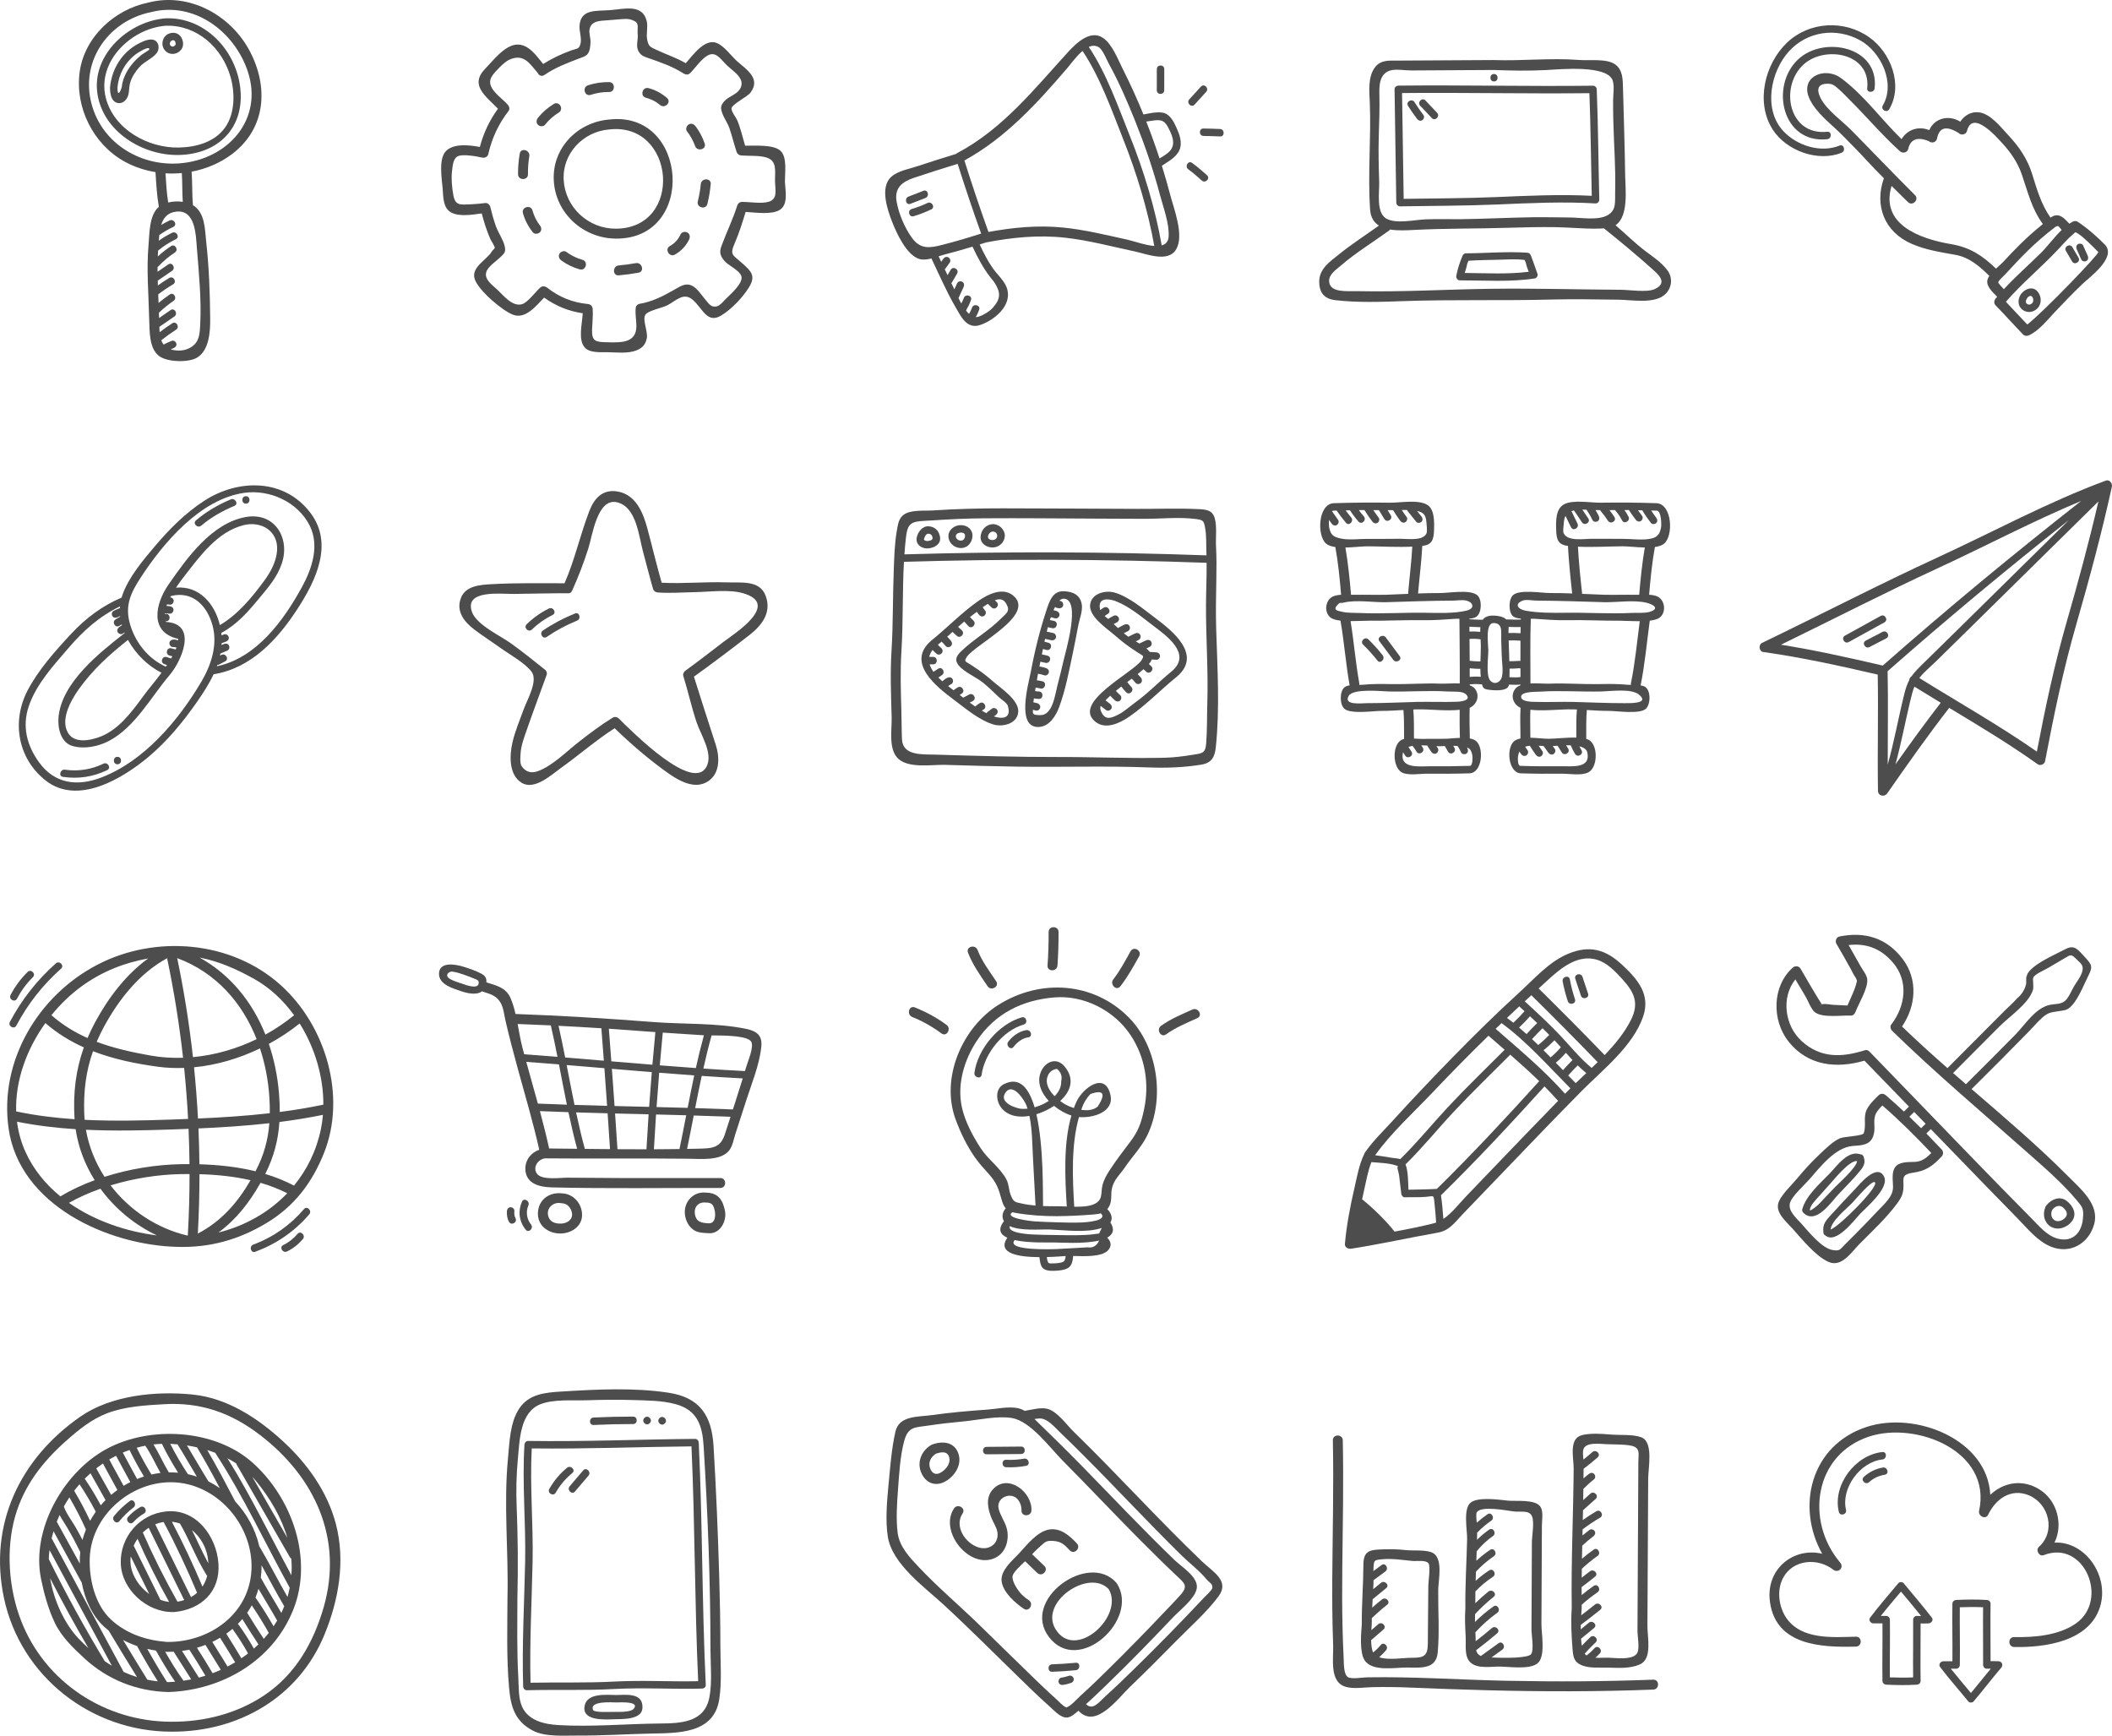 <?xml version="1.0" encoding="UTF-8"?><svg id="_レイヤー_2" xmlns="http://www.w3.org/2000/svg" viewBox="0 0 638.221 524.526"><defs><style>.cls-1{fill:#4d4d4d;stroke-width:0px;}</style></defs><g id="Layer_1"><path class="cls-1" d="M184.005,36.131c-9.483.825-17.139,8.574-16.663,18.338.486,9.968,8.865,17.536,18.715,17.64,24.529.258,21.934-38.865-2.053-35.978ZM186.058,69.109c-8.236.02-15.216-6.395-15.716-14.64-.486-8.021,5.814-14.655,13.663-15.338,20.095-2.419,22.753,29.928,2.053,29.978Z"/><path class="cls-1" d="M237.208,55.013c-.083-2.535.815-7.624-1.46-9.533-2.179-1.829-7.34-1.409-10.587-1.454-.758-2.539-1.341-5.192-2.348-7.62-.398-.96-2.018-2.892-1.721-3.793.442-1.338,4.829-3.343,5.798-4.753.792-1.15,1.253-2.279.893-3.692-.611-2.399-3.535-4.248-5.189-5.796-1.666-1.559-3.804-4.496-5.998-5.381-3.538-1.426-7.016,3.422-9.367,6.11-2.845-1.662-5.725-2.565-8.698-3.961-2.12-.995-2.517-1.042-2.96-3.179-.36-1.735.29-3.718-.132-5.54-1.231-5.315-6.785-3.706-10.975-3.369-4.293.346-9.112-.455-9.339,4.894-.072,1.708.807,3.945.204,5.587-.518,1.411-.91,1.051-2.831,1.75-2.975,1.082-5.708,2.379-8.36,4.054-2.065-2.54-4.443-6.037-7.931-5.868-3.713.179-7.258,4.916-9.599,7.319-4.805,4.933.22,8.309,3.873,12.062-2.569,3.547-4.362,7.344-5.477,11.565-3.284-.629-7.898-1.092-10.195,1.19-2.389,2.373-1.27,8.488-1.045,11.385.197,2.538.09,5.816,2.526,7.192,2.4,1.355,6.38.722,9.28.314.684,2.638,1.511,5.226,2.606,7.732.256.587,1.409,2.2,1.327,2.749-.023.153-.688.644-.938,1.082-1.395,2.446-6.323,4.683-5.112,8.289,1.137,3.385,8.184,9.449,11.557,10.752,3.75,1.449,6.89-2.551,9.422-5.165,3.549,2.535,7.341,4.093,11.663,4.729-.18,3.319-1.455,7.936.585,10.326,1.529,1.792,5.148,1.398,7.112,1.447,2.636.065,6.017.446,8.524-.551,1.809-.72,2.744-1.764,3.135-3.647.406-1.952-1.344-5.489-.468-7.063.732-1.316,5.126-2.098,6.738-2.953,2.677-1.421,4.908-4.052,7.711-1.542,2.956,2.648,4.28,7.228,8.524,4.655,3.112-1.887,6.576-5.533,8.427-8.596,2.093-3.462.569-4.803-2.156-7.253-2.768-2.489-3.813-2.337-2.178-6.064,1.342-3.058,2.287-6.203,3.273-9.38,3.195.168,7.89.93,10.376-.66,2.573-1.645,1.588-5.933,1.508-8.372ZM232.336,60.956c-2.179.687-5.825.041-8.106.058-.502.004-.871.212-1.112.514-.142.154-.258.347-.334.587-1.335,4.236-3.269,8.139-4.762,12.228-.668,1.831-.437,2.812.725,4.305,1.301,1.671,4.459,2.772,5.245,4.71.83,2.046-3.24,5.562-4.52,6.835-.673.669-1.851,2.116-2.785,2.366-1.832.489-2.484-.813-3.785-2.327-1.32-1.536-2.669-3.959-4.918-4.236-1.572-.194-3.287,1.051-4.599,1.781-3.393,1.887-6.327,3.401-10.207,4.055-.452.076-.984.587-1.048,1.048-.265,1.927.177,3.688.185,5.609.02,5.094-4.427,5.053-8.522,4.951-3.644-.091-5.015-.086-4.875-3.889.075-2.044.329-4.145.179-6.188-.064-.869-.64-1.418-1.5-1.5-4.59-.439-8.622-2.075-12.254-4.939-.189-.149-.388-.245-.588-.298-.48-.184-1.046-.145-1.533.298-1.317,1.2-3.775,4.505-5.452,4.994-2.914.851-5.554-2.544-7.416-4.316-1.483-1.412-4.142-3.14-3.387-5.456.526-1.614,2.936-3.188,4.147-4.338,1.322-1.256,1.81-1.634,1.395-3.426-.466-2.01-1.906-3.966-2.622-5.926-.718-1.966-1.256-3.971-1.746-6.003-.139-.576-.818-1.176-1.446-1.101-1.571.188-3.148.351-4.73.406-2.849.098-4.371.423-4.963-2.743-.426-2.281-.683-5.154-.39-7.446.166-1.296.273-3.442,1.558-4.256,1.461-.925,6.087-.013,7.54.312.762.17,1.66-.225,1.845-1.048,1.099-4.876,3.113-9.129,6.156-13.086.419-.545.166-1.36-.235-1.818-2.162-2.472-7.102-5.253-4.746-8.76.874-1.301,3.643-4.15,5.054-4.81,4.45-2.08,6.212,1.042,8.679,3.897.33.753,1.167,1.255,2.038.66,3.298-2.254,6.752-3.551,10.443-4.964.781-.299,1.938-.611,2.518-1.253.855-.948.927-2.517.983-3.722.059-1.267-.551-2.76-.265-3.978.589-2.509,3.155-2.437,5.372-2.615,1.416-.114,3.132-.268,4.569-.368,1.833-.145,2.711.13,3.744.673,1.289.726.697,2.129.834,3.817.225,1.832-.699,3.641.319,5.357.755,1.272,1.738,1.529,3.079,2.001,3.703,1.305,7.092,2.431,10.436,4.576.123.079.244.131.363.17.506.26,1.139.25,1.663-.271,1.6-1.589,3.453-4.404,5.434-5.4,2.469-1.24,3.834,1.336,5.797,3.173,2.052,1.92,5.733,4.045,3.747,7.166-.976,1.534-3.322,2.111-4.567,3.47-1.232,1.346-1.283,2.086-.708,3.704.56,1.577,1.61,2.937,2.166,4.555.806,2.345,1.381,4.773,2.156,7.13.221.673.756,1.048,1.446,1.101,2.331.179,5.204-.052,7.451.572,3.568.991,2.623,4.362,2.725,7.459.084,2.534.828,5.092-1.872,5.943Z"/><path class="cls-1" d="M178.493,28.662c1.823-.588,3.647-.874,5.563-.857,1.931.018,1.933-2.982,0-3-2.164-.02-4.301.299-6.361.964-1.83.591-1.047,3.488.797,2.893Z"/><path class="cls-1" d="M195.186,29.528c1.577.413,3.009,1.126,4.248,2.192,1.457,1.253,3.588-.86,2.121-2.121-1.631-1.404-3.486-2.417-5.572-2.964-1.869-.49-2.666,2.403-.797,2.893Z"/><path class="cls-1" d="M212.939,43.327c-.661-1.869-1.56-3.609-2.764-5.187-.489-.641-1.294-.986-2.052-.538-.631.373-1.034,1.402-.538,2.052,1.042,1.366,1.888,2.849,2.462,4.47.64,1.808,3.539,1.029,2.893-.797Z"/><path class="cls-1" d="M211.767,55.64c-.16,1.761-.468,3.49-.899,5.205-.471,1.873,2.422,2.672,2.893.798.496-1.974.822-3.976,1.006-6.003.175-1.922-2.826-1.91-3,0Z"/><path class="cls-1" d="M207.726,70.269c-.647-.379-1.711-.201-2.052.538-.704,1.525-1.769,2.717-3.239,3.537-1.687.94-.176,3.532,1.514,2.59,1.876-1.046,3.413-2.659,4.315-4.613.339-.735.208-1.616-.538-2.052Z"/><path class="cls-1" d="M192.146,79.518c-1.714.31-3.433.54-5.169.692-1.909.167-1.926,3.168,0,3,2.001-.175,3.99-.442,5.966-.799,1.897-.343,1.093-3.235-.797-2.893Z"/><path class="cls-1" d="M176,78.509c-1.785-.495-3.377-1.293-4.868-2.391-.657-.484-1.667-.104-2.052.538-.453.757-.111,1.574.538,2.052,1.683,1.239,3.572,2.135,5.585,2.693,1.863.517,2.658-2.377.797-2.893Z"/><path class="cls-1" d="M160.916,63.608c-.513-1.859-3.408-1.069-2.893.798.593,2.15,1.612,4.057,2.993,5.8.507.64,1.59.52,2.121,0,.634-.62.5-1.49,0-2.121-1.051-1.326-1.774-2.852-2.222-4.476Z"/><path class="cls-1" d="M159.546,52.662c-.019-1.828.101-3.641.405-5.445.318-1.889-2.572-2.7-2.893-.798-.349,2.07-.534,4.143-.512,6.242.02,1.929,3.02,1.934,3,0Z"/><path class="cls-1" d="M167.344,31.419c-1.817,1.117-3.437,2.511-4.775,4.173-.507.63-.616,1.505,0,2.121.525.525,1.611.634,2.121,0,1.184-1.471,2.558-2.715,4.168-3.704,1.642-1.01.137-3.606-1.514-2.59Z"/><path class="cls-1" d="M75.495,15.48C69.766,4.569,57.171-2.422,44.792.781c-10.221,2.099-19.299,10.418-20.721,21.018-1.433,10.686,4.109,21.791,13.545,27.016,2.908,1.61,6.094,2.662,9.37,3.2.227,3.505.418,7.038,1.019,10.498-2.943,2.435-2.813,8.053-3.116,11.476-.664,7.503.033,15.055.196,22.565.164,3.44-.107,8.801,3.078,11.101,2.464,1.779,8.849,1.989,11.438.391,3.677-2.27,3.946-7.991,3.914-11.753-.065-7.639-.349-15.568-1.195-23.159-.43-3.861-.317-8.872-4.005-11.12-.322-3.368-.153-6.764-.411-10.136,4.457-.845,8.722-2.645,12.33-5.404,10.128-7.745,10.946-20.163,5.26-30.993ZM59.499,75.02c.603,7.546,1.411,15.619 1,23.179-.159,2.915-.303,5.239-2.86,6.779-1.755,1.057-3.837,1.188-5.844.674-.073-.019-.135-.047-.205-.068.302-.14.597-.295.909-.416.564-.219.962-.756.786-1.384-.151-.539-.813-1.008-1.384-.786-.85.33-1.671.711-2.468,1.14-.297-.391-.525-.832-.698-1.312,1.437-1.136,2.922-2.202,4.465-3.191,1.215-.779.088-2.727-1.136-1.943-1.314.842-2.577,1.754-3.819,2.697-.048-.532-.076-1.074-.092-1.616,1.512-1.041,3.024-2.083,4.536-3.124,1.185-.816.061-2.767-1.136-1.943-1.16.799-2.32,1.597-3.48,2.396-.013-.533-.029-1.066-.047-1.599,1.381-1.306,2.84-2.514,4.416-3.583,1.192-.808.067-2.759-1.136-1.943-1.179.799-2.305,1.666-3.388,2.587-.035-.868-.07-1.736-.106-2.604,1.431-1.105,2.928-2.117,4.487-3.032,1.248-.733.117-2.678-1.136-1.943-1.192.7-2.332,1.474-3.451,2.278-.017-.484-.032-.969-.045-1.453,1.443-.99,2.887-1.981,4.33-2.971,1.187-.814.063-2.765-1.136-1.943-1.082.742-2.163,1.484-3.245,2.227-.005-.482-.001-.963 0-1.445.099-.055.197-.123.289-.222,1.479-1.582,3.114-2.966,4.931-4.146,1.21-.786.084-2.735-1.136-1.943-1.433.931-2.776,1.98-4.021,3.141.023-.598.057-1.196.094-1.793,1.649-1.356,3.438-2.497,5.364-3.429,1.303-.63.164-2.571-1.136-1.943-1.413.683-2.743,1.492-4.013,2.393.043-.562.089-1.137.15-1.715,1.341-.941,2.749-1.764,4.236-2.459,1.311-.613.17-2.553-1.136-1.943-.868.406-1.709.856-2.527,1.345.628-2.039,1.847-3.67,4.439-4.004,5.927-.763,6.025,7.037,6.347,11.058ZM55.232,60.992c-1.444-.207-3.004-.145-4.408.203-.463-2.909-.633-5.875-.815-8.819,1.642.106,3.292.069,4.932-.082.192,2.894.094,5.805.292,8.698ZM54.297,49.362c-12.4.965-24.223-6.609-26.897-19.074-2.704-12.611,5.804-24.071,18.19-26.614,12.995-3.363,25.117,5.746,29.209,17.682,5.025,14.659-5.935,26.873-20.502,28.006Z"/><path class="cls-1" d="M50.191,5.529c-11.192.755-22.583,10.974-20.737,22.886,1.765,11.387,13.658,18.644,24.569,18.422,12.113-.245,20.207-8.458,18.512-20.832-1.53-11.173-10.8-20.811-22.344-20.477ZM68.062,38.469c-3.152,4.505-8.823,6.013-14.039,6.118-9.313.189-19.635-5.52-22.052-15.027-2.794-10.989,7.799-21.079,18.22-21.782,9.412-.273,17.05,6.743,19.519,15.628,1.323,4.758,1.294,10.857-1.648,15.062Z"/><path class="cls-1" d="M42.073,13.067c-5.133,2.594-8.323,7.732-8.823,13.364-.008,1.661.26,4.192,2.23,4.678,1.527.377,2.775-.849,3.212-2.16.417-1.254.264-2.638.633-3.918.514-1.787,1.586-3.397,2.808-4.775,1.472-1.662,3.945-2.545,5.233-4.234.74-.97.781-2.618-.13-3.492-1.356-1.301-3.784-.159-5.163.538ZM42.832,16.523c-1.776,1.423-3.384,3.165-4.499,5.161-.632,1.131-1.131,2.375-1.405,3.642-.084.39-.063.847-.191,1.225-.368,1.094-1.252,2.936-1.238-.121.349-3.93,2.234-7.441,5.35-9.901.501-.396,4.372-2.951,4.276-1.601-.017.235-1.979,1.343-2.293,1.595Z"/><path class="cls-1" d="M51.06,10.154c-.017.007-.03.017-.047.024-.073.022-.147.051-.222.09-1.805.945-2.283,3.413-.953,4.957,1.391,1.615,3.861,1.327,5.029-.395.702-1.035.538-2.434-.063-3.483-.778-1.359-2.328-1.743-3.744-1.193ZM52.794,13.808c-.256.225-.593.342-.919.207-.826-.343-.652-1.37-.005-1.764.406-.138.699-.16.932.13.212.263.312.726.275,1.056-.006.029-.012.056-.019.068-.058.097-.181.231-.264.303ZM53.084,13.397c.009-.068.008-.051,0,0h0Z"/><path class="cls-1" d="M351.22,34.023c-1.812-.242-3.812.21-5.679.571-1.93-4.725-4.043-9.367-6.324-13.892-1.439-2.854-3.126-7.372-5.914-9.26-3.852-2.608-8.2,1.71-10.618,4.359-10.298,11.284-19.687,23.19-33.481,30.493-.129.068-.234.148-.327.234-3.886,1.188-7.762,2.409-11.618,3.69-2.484.825-5.87,1.382-7.92,3.206-3.521,3.133-1.171,9.954.22,13.53,1.311,3.371,4.361,10.167,8.285,11.323,1.073.316,2.346.146,3.619-.173,2.333,4.839,4.457,9.817,7.15,14.473,1.734,2.999,3.489,6.989,7.54,5.647,4.226-1.399,9.547-5.71,8.26-10.699-.65-2.521-2.952-4.401-4.385-6.446-1.586-2.264-2.821-4.714-3.985-7.208.627-.198,1.254-.393,1.879-.596,7.915-1.542,15.876-2.333,23.918-1.444,7.157.79,14.15,2.68,21.179,4.177,3.462.738,10.063,3.468,12.443-.726,2.43-4.284-.776-12.295-1.881-16.55-.751-2.892-1.587-5.772-2.481-8.639,1.942-1.305,4.35-2.542,5.298-4.726 1-2.304.003-4.847-.968-6.975-.833-1.825-2.018-4.076-4.21-4.368ZM275.569,71.855c-1.164-1.619-2.096-3.35-2.874-5.18-.778-1.831-1.378-3.702-1.733-5.664-.762-4.204,1.595-6.052,5.222-7.273,4.382-1.476,8.788-2.874,13.209-4.227,2.23,7.071,4.596,14.095,7.099,21.074-3.922,1.26-7.869,2.428-11.863,3.443-3.716.945-6.524,1.353-9.06-2.172ZM299.127,83.616c.401.526,1.035,1.206,1.359,1.714,1.955,3.068,1.998,4.955-.587,7.809-.688.76-2.03,1.613-2.927,2.042-.88.421-1.529.645-2.106.661.417-.715.76-1.469,1.03-2.258.47-1.373-1.703-1.963-2.17-.598-.227.662-.53,1.282-.89,1.873-.097-.092-.19-.173-.293-.278-.21-.215-.407-.454-.602-.696.022-.046.047-.09.065-.143.164-.482.471-.908.698-1.362.278-.556.513-1.135.716-1.722.473-1.372-1.7-1.961-2.17-.598-.199.579-.485,1.115-.764,1.653-.298-.526-.576-1.071-.846-1.619.003-.007.011-.01.014-.017.516-1.127,1.031-2.254,1.547-3.381.253-.552.157-1.211-.404-1.539-.484-.283-1.285-.152-1.539.404-.288.63-.577,1.26-.865,1.89-.204-.439-.406-.867-.605-1.27-.104-.21-.201-.424-.304-.635.084-.077.164-.165.231-.28.502-.864,1.003-1.727,1.505-2.591.729-1.255-1.215-2.389-1.943-1.136-.313.538-.625,1.076-.937,1.614-.282-.597-.575-1.189-.855-1.787.082-.072.164-.143.232-.233.449-.59.883-1.192,1.301-1.804.343-.502.095-1.248-.404-1.539-.556-.326-1.195-.1-1.539.404-.212.31-.439.609-.659.914-.259-.55-.517-1.099-.779-1.647.639-.206,1.245-.403,1.788-.541,2.84-.722,5.656-1.525,8.458-2.378,1.49,3.19,3.095,6.251,5.242,9.075ZM340.701,72.435c-6.467-1.43-12.92-3.02-19.525-3.677-7.556-.752-15.045-.024-22.476,1.336-2.567-7.154-4.991-14.353-7.271-21.604,12.395-6.766,22.034-17.337,31.121-27.948,1.051-1.228,2.717-3.581,4.578-5.151,5.362,8.029,8.863,18.028,12.375,26.89,4.029,10.166,7.38,21.225,9.31,32.048-2.763-.204-6.171-1.466-8.111-1.895ZM353.144,71.501c-.103,1.56-.914,2.341-2.083,2.667-1.963-11.228-5.449-22.661-9.674-33.199-3.559-8.877-6.995-18.78-12.371-26.797.982-.425,1.979-.5,2.938.049,1.274.73,2.365,3.635,3.036,4.859,3.116,5.685,5.727,11.671,8.125,17.687,2.865,7.189,5.396,14.529,7.38,22.012.999,3.768,2.908,8.799,2.649,12.722ZM353.843,45.224c-.779,1.112-2.192,1.891-3.444,2.662-1.22-3.751-2.562-7.468-4.012-11.142.895-.148,1.79-.293,2.692-.388,2.196-.231,3.035.399,4.066,2.429.98,1.931,2.115,4.416.698,6.439Z"/><path class="cls-1" d="M351.819,27.287c.018-2.138-.006-4.275.011-6.413.012-1.448-2.238-1.45-2.25,0-.018,2.138.007,4.276-.011,6.413-.012,1.448,2.238,1.45,2.25,0Z"/><path class="cls-1" d="M360.979,31.617c1.172-1.285,2.344-2.571,3.516-3.856.974-1.068-.613-2.664-1.591-1.591-1.172,1.285-2.344,2.571-3.516,3.856-.974,1.068.613,2.664,1.591,1.591Z"/><path class="cls-1" d="M368.691,38.983c-1.669-.104-3.343-.094-5.015-.146-1.448-.045-1.447,2.205,0,2.25,1.671.051,3.345.041,5.015.146,1.446.09,1.441-2.16,0-2.25Z"/><path class="cls-1" d="M360.222,49.225c-1.176-.848-2.3,1.103-1.136,1.943,1.433,1.034,2.767,2.194,4.072,3.384,1.069.973,2.664-.613,1.591-1.591-1.448-1.319-2.938-2.589-4.527-3.736Z"/><path class="cls-1" d="M279.653,59.829c1.335-.519.754-2.696-.598-2.17-1.509.587-3.018,1.173-4.527,1.76-1.335.519-.754,2.696.598,2.17,1.509-.587,3.018-1.173,4.527-1.76Z"/><path class="cls-1" d="M280.272,61.343c-1.548.738-3.14,1.339-4.784,1.828-1.385.412-.795,2.584.598,2.17,1.828-.544,3.6-1.235,5.321-2.055,1.306-.623.166-2.563-1.136-1.943Z"/><path class="cls-1" d="M84.681,297.566c-14.976-13.353-37.818-15.111-55.267-6.021-17.896,9.322-29.709,29.117-26.821,49.453,3.305,23.275,30.048,35.288,51.011,35.809,9.816.279,18.518-2.147,26.912-7.191,8.363-5.025,13.729-12.059,17.366-21.108,6.93-17.242.559-38.671-13.2-50.94ZM97.716,333.826c-4.391.922-8.78,1.643-13.176,2.213.009-1.858-.072-3.764-.239-5.742-.434-5.114-1.454-10.118-3.061-14.838,3.315-1.797,6.445-3.871,9.314-6.171,4.605,7.335,7.199,16.112,7.162,24.538ZM25.455,336.532c-.241-6.831.533-12.876,2.65-18.856,6.196,2.396,12.834,3.768,19.622,4.692,2.611.355,5.261.455,7.917.36.521,5.128.921,10.267,1.193,15.415-1.718.068-3.439.131-5.165.191-8.655.298-17.404.502-26.099.073-.055-.622-.097-1.246-.119-1.875ZM55.319,319.655c-3.291.109-6.582-.089-9.818-.665-5.658-1.008-11.136-2.218-16.287-4.161.632-1.48,1.345-2.962,2.155-4.458,4.488-8.299,10.734-16.231,19.13-20.797,2.091,9.963,3.696,19.999,4.82,30.082ZM53.549,289.546c11.734,4.354,19.662,13.482,24.002,24.484-6.043,2.931-12.608,4.822-19.241,5.436-1.115-10.029-2.706-20.011-4.761-29.92ZM51.673,341.333c1.773-.061,3.541-.127,5.306-.197.154,3.55.248,7.104.283,10.659-.91-.002-1.817.004-2.716.021-7.406.145-15.431,1.415-22.955,3.816-2.779-4.292-4.739-9.11-5.625-14.22,8.564.4,17.174.216,25.706-.079ZM54.546,354.816c.905-.018,1.818-.023,2.733-.022.004,6.202-.175,12.409-.532,18.616-9.289-2.145-17.611-7.693-23.337-15.193,6.98-2.129,14.371-3.269,21.136-3.401ZM47.418,373.336c-9.257-1.154-18.832-4.384-26.58-9.835,2.953-1.664,6.165-3.086,9.513-4.272,4.395,6.015,10.338,10.929,17.067,14.108ZM60.277,354.838c5.161.142,10.394.661,15.435,1.827-3.971,6.827-8.837,12.414-15.931,16.119.332-5.983.499-11.967.496-17.946ZM60.263,351.842c-.035-3.613-.132-7.224-.289-10.832,7.184-.322,14.316-.776,21.426-1.577-.389,4.996-1.637,9.656-4.186,14.523-5.526-1.356-11.291-1.955-16.951-2.113ZM59.83,338.017c-.274-5.171-.675-10.333-1.199-15.485,6.845-.653,13.656-2.673,19.932-5.702,1.545,4.665,2.486,9.606,2.826,14.625.116,1.706.166,3.35.145,4.952-7.203.827-14.427,1.288-21.705,1.61ZM88.877,306.802c-2.689,2.193-5.593,4.165-8.67,5.856-3.919-9.777-10.523-18.098-19.893-23.277,5.763,1.088,11.206,3.491,16.483,6.443,4.722,2.641,8.804,6.464,12.079,10.979ZM24.653,298.067c6.133-4.46,12.884-7.125,20.122-8.422-6.773,4.91-12.066,11.945-15.996,19.211-.874,1.615-1.644,3.224-2.329,4.834-3.875-1.719-7.535-3.94-10.914-6.899,2.709-3.345,5.799-6.31,9.117-8.724ZM13.714,309.176c3.582,3.099,7.489,5.487,11.628,7.346-2.453,6.854-3.294,13.834-2.818,21.596.002.037.007.074.009.111-5.93-.4-11.826-1.129-17.643-2.358-.306-9.383,3.217-18.888,8.823-26.696ZM7.725,348.167c-1.359-2.981-2.191-6.067-2.584-9.189,5.848,1.177,11.766,1.878,17.715,2.261.808,5.513,2.827,10.736,5.754,15.409-3.665,1.345-7.161,2.979-10.363,4.893-4.435-3.622-8.104-8.069-10.521-13.373ZM65.997,372.469c5.343-3.901,9.368-9.058,12.733-15.021,2.787.81,5.494,1.844,8.075,3.149-5.564,5.806-12.824,9.894-20.808,11.872ZM88.845,358.285c-2.763-1.454-5.676-2.611-8.685-3.518,2.623-5.222,3.919-10.284,4.276-15.7,4.387-.558,8.767-1.265,13.146-2.158-.119,1.423-.31,2.83-.591,4.21-1.341,6.585-4.208,12.365-8.147,17.167Z"/><path class="cls-1" d="M4.937,309.934c3.466-6.544,7.981-12.288,13.518-17.205,1.085-.963-.511-2.55-1.591-1.591-5.674,5.038-10.319,10.955-13.87,17.66-.677,1.279,1.264,2.417,1.943,1.136Z"/><path class="cls-1" d="M5.133,301.808c1.268-2.416,2.861-4.578,4.803-6.495,1.032-1.019-.559-2.61-1.591-1.591-2.07,2.045-3.802,4.374-5.154,6.951-.672,1.281,1.269,2.42,1.943,1.136Z"/><path class="cls-1" d="M91.857,365.387c-4.157,4.856-9.314,8.506-15.314,10.724-1.347.498-.764,2.673.598,2.17,6.368-2.354,11.888-6.141,16.307-11.303.937-1.094-.647-2.693-1.591-1.591Z"/><path class="cls-1" d="M89.927,372.862c-1.202,1.409-2.652,2.591-4.33,3.388-1.307.621-.167,2.562,1.136,1.943,1.829-.869,3.475-2.204,4.785-3.74.935-1.096-.649-2.695-1.591-1.591Z"/><path class="cls-1" d="M169.865,360.634c-.005-0-.008.001-.013.001-3.718-.453-7.07,1.77-7.295,5.779-.217,3.865,2.952,6.234,6.51,6.349,3.414.111,6.976-2.092,6.826-5.851-.133-3.335-2.677-6.143-6.028-6.277ZM169.681,369.761c-1.761.094-3.51-.392-4.013-2.27-.642-2.395,1.481-4.314,3.799-3.91.018.003.035.001.053.004.107.027.222.045.345.05,1.573.063,2.657,1.336,2.958,2.829.401,1.989-1.322,3.2-3.143,3.297Z"/><path class="cls-1" d="M213.308,360.411c-3.632-.426-6.507,2.571-6.368,6.132.076,1.948.989,3.951,2.598,5.1,1.342.958,3.027.917,4.61,1.035,3.471.257,5.545-3.678,4.93-6.756-.676-3.381-2.083-5.466-5.77-5.512ZM214.148,369.678c-2.054-.091-3.787-.352-4.155-2.789-.33-2.182,1.112-3.737,3.315-3.478,1.814.023,2.225.617,2.634,2.271.364,1.471.29,4.089-1.794,3.997Z"/><path class="cls-1" d="M225.4,310.908c-9.006-1.844-18.845-1.336-27.986-2.05-13.879-1.083-27.712-1.931-41.623-2.434-.415-1.783-.915-3.501-1.615-5.023-1.377-2.997-4.325-3.622-7.206-4.536.103-1.085-.192-1.917-1.47-2.602-1.641-.88-3.536-1.506-5.301-2.076-2.289-.74-7.611-1.821-7.538,2.203.056,3.099,4.123,4.282,6.484,5.088,1.968.672,4.791,1.371,6.493.106,1.834.614,3.502.947,4.861,2.39,1.64,1.741,1.723,4.183,2.259,6.505,1.13,4.89,2.421,9.742,3.745,14.583,2.217,8.107,4.621,16.18,6.454,24.386-2.444.871-4.271,3.036-4.199,5.872.112,4.438,4.35,5.423,7.985,5.51,16.974.409,33.968.132,50.946.172,1.93.004,1.933-2.995,0-3-10.044-.024-20.088.026-30.131.002-5.342-.013-10.684-.049-16.025-.111-2.089-.025-7.609.832-9.18-1.094-1.56-1.914.229-4.549,2.389-4.741,14.481.138,28.968-.051,43.45.114,3.54.041,9.608.687,12.13-2.475,1.07-1.342,1.386-3.375,1.888-4.959,1.083-3.412,2.208-6.81,3.303-10.218,1.665-5.18,4.004-10.78,4.551-16.236.342-3.409-1.404-4.708-4.665-5.375ZM139.505,297.222c-.895-.315-3.833-1.105-4.292-2.113-.351-.771.493-1.359,1.043-1.479.333-.072.724.046,1.05.101.967.162,1.92.492,2.844.807,1.055.36,2.098.76,3.126,1.191,1.068.448,1.6.519,1.305,1.734-.555,1.486-4.122.094-5.076-.242ZM227.037,314.862c.82,1.634-1.048,5.846-1.518,7.486-.128.445-.271.886-.402,1.331-4.196-.216-8.386-.473-12.571-.76.752-3.369,1.57-6.715,2.49-10.024,4.201.024,11.051.076,12,1.967ZM222.166,333.132c-.23.713-.463,1.425-.695,2.138-3.799-.157-7.599-.288-11.399-.403.635-3.248,1.283-6.496,1.979-9.73,4.128.284,8.26.539,12.398.756-.742,2.419-1.506,4.832-2.283,7.24ZM197.602,347.31c.192-3.507.411-7.013.647-10.517,3.039.075,6.077.152,9.116.239-.664,3.415-1.331,6.824-2.036,10.21-2.572.039-5.148.059-7.726.069ZM198.408,334.547c.242-3.458.506-6.914.791-10.368,3.527.282,7.056.554,10.588.806-.697,3.261-1.347,6.536-1.986,9.81-3.131-.09-6.261-.17-9.393-.247ZM165.943,347.069c-.835-3.786-1.783-7.545-2.79-11.29,2.874.119,5.748.223,8.623.316.785,3.709,1.637,7.403,2.627,11.068-2.824-.033-5.645-.066-8.46-.094ZM159.031,320.899c3.296.242,6.588.499,9.879.765.789,4.058,1.56,8.118,2.389,12.167-2.922-.096-5.844-.202-8.765-.325-1.153-4.206-2.35-8.402-3.503-12.607ZM176.729,347.169c-1-3.642-1.853-7.315-2.642-11.002,3.175.098,6.35.187,9.525.268.247,3.61.5,7.22.73,10.831-2.538-.022-5.075-.048-7.609-.077-.002-.007-.002-.014-.004-.021ZM173.61,333.903c-.828-4.008-1.597-8.03-2.376-12.05,3.804.312,7.607.63,11.408.952.281,3.792.555,7.584.818,11.377-3.284-.084-6.567-.177-9.85-.279ZM170.787,319.567c-.628-3.198-1.286-6.39-2.002-9.571,4.317.219,8.631.469,12.944.746.259,3.265.496,6.532.742,9.799-3.893-.33-7.788-.655-11.684-.974ZM184.906,322.996c4.018.341,8.037.675,12.057,1.002-.289,3.497-.556,6.995-.802,10.495-3.483-.084-6.965-.167-10.448-.253-.26-3.749-.53-7.497-.807-11.244ZM212.714,312.86c-.897,3.272-1.7,6.579-2.437,9.907-3.634-.257-7.266-.534-10.895-.824.281-3.298.579-6.595.899-9.89,4.043.286,8.088.546,12.135.795.085.005.199.008.298.012ZM198.046,311.894c-.32,3.288-.618,6.577-.899,9.868-4.138-.336-8.275-.68-12.412-1.031-.246-3.282-.485-6.565-.746-9.846,4.096.273,8.192.563,12.293.884.588.046,1.176.082,1.764.126ZM156.422,309.449c3.348.123,6.692.264,10.033.425.721,3.157,1.381,6.327,2.008,9.503-3.349-.27-6.699-.531-10.053-.776-.185-.688-.373-1.375-.554-2.064-.574-2.183-.973-4.641-1.434-7.089ZM186.593,347.286c-.229-3.599-.482-7.195-.727-10.793,3.379.083,6.758.164,10.137.245-.237,3.524-.458,7.049-.651,10.576-2.918.002-5.838-.007-8.759-.029ZM219.119,342.566c-1.44,4.572-4.02,4.462-8.626,4.576-.953.024-1.908.037-2.862.055.692-3.349,1.351-6.719,2.007-10.095,3.705.111,7.409.239,11.112.389-.55,1.69-1.097,3.38-1.631,5.075Z"/><path class="cls-1" d="M159.669,364.28c.572-1.315-1.366-2.462-1.943-1.136-1.265,2.908-.855,6.004,1.142,8.472.911,1.126,2.494-.475,1.591-1.591-1.296-1.602-1.613-3.852-.79-5.745Z"/><path class="cls-1" d="M155.44,365.944c.049-.606-.552-1.125-1.125-1.125-.65,0-1.076.517-1.125,1.125-.092,1.128.069,2.298.629,3.294.71,1.262,2.655.129,1.943-1.136-.368-.654-.382-1.427-.322-2.159Z"/><path class="cls-1" d="M301.756,303.637c-11.011,6.9-17.609,22.13-12.982,34.65,1.502,4.065,3.403,8.015,5.903,11.565,1.293,1.835,2.792,3.436,4.28,5.106,2.227,2.5,2.853,4.435,3.688,7.464.346,1.254.719,2.116,1.271,2.739-.958,1.074-1.328,2.579-.538,3.878-1.948,2.524-1.082,4.063,1.007,5.001-3.222,4.822,3.54,5.829,9.712,5.868.108.953.24,1.985.635,2.78.619,1.248,2.28,1.373,3.509,1.355,1.386-.021,3.334-.149,4.54-.88,1.143-.693,1.411-2.269,1.512-3.606,3.545.084,8.927.352,10.709-1.901,1.093-1.382.571-2.659-.427-3.637,1.708-.925,2.377-2.369.977-4.611.779-1.208.322-2.715-.936-4.009.242-.295.47-.628.671-1.053.799-1.681.324-3.517.741-5.285.632-2.683,2.396-4.054,3.841-6.201,2.137-3.175,5.103-6.253,6.776-9.671,5.482-11.201,3.228-26.813-5.503-35.677-10.612-10.774-26.693-11.829-39.387-3.874ZM316.349,326.155c.299-1.819,1.312-2.871,3.037-3.155,1.218.969,1.651,2.218,1.299,3.746.064,1.724-.735,3.255-1.988,4.525-1.453-1.469-2.573-3.285-2.348-5.117ZM318.514,334.186c1.647,1.349,3.525,2.385,5.252,2.938-2.491,8.592-1.908,18.984-1.403,27.483-1.076-.042-2.094-.085-2.95-.077-1.36.005-2.786-.006-4.221-.065-.089-3.688.257-17.889-2.007-27.739,2.003-.615,3.88-1.55,5.329-2.538ZM319.413,367.528c3.613-.032,7.278-.205,10.879-.502.895-.074,1.684-.158,2.381-.362,2.201,2.232-4.229,2.7-5.781,2.762-2.45.098-4.901.044-7.351-.037-2.251-.074-4.506-.141-6.754-.281-1.524-.095-9.521-1.059-6.837-2.775.28.077.584.143.918.202,4.047.713,8.443,1.008,12.546.992ZM332.137,372.767c-.891.111-1.782.222-2.673.333-1.12.099-2.248.14-3.372.167-2.513.06-5.03-.026-7.543-.049-2.03-.019-4.055-.049-6.083-.15-.572-.028-8.194-.261-7.304-2.534,3.255,1.547,9.217.914,12.03,1.021,4.788.182,11.026,1.091,15.743-.465l-.798,1.677ZM321.125,381.395c-.829.309-2.014.385-2.884.398-.38.005-.913.071-1.262-.097-.327-.157-.073.051-.287-.313-.2-.34-.294-.946-.356-1.499,2.575-.068,4.772-.252,5.704-.313-.075.763-.267,1.583-.914,1.824ZM332.125,374.965c-.742,1.565-1.892,2.223-3.449,1.974-1.157.067-2.315.134-3.472.202-1.967.113-3.934.232-5.902.319-1.549.069-15.036.522-12.793-2.562.037-.051.063-.102.09-.154,4.175.938,10.13.707,11.95.724,1.821.017,8.85.508,13.502-.558.026.018.047.039.075.056ZM345.736,335.205c-.843,4.036-1.688,6.556-4.276,9.953-2.103,2.761-4.25,5.583-6.142,8.489-.948,1.454-1.768,2.914-2.183,4.615-.573,2.35.339,4.53-2.844,5.764-1.484.575-3.579.673-5.674.644-.505-8.591-.969-18.614,1.433-27.093,4.311.358,10.631-1.543,9.525-6.636-1.586-7.301-8.376-2.134-10.273,1.984-.289.626-.551,1.27-.796,1.926-.928-.297-1.765-.656-2.392-.998-.535-.292-1.136-.678-1.741-1.131,3.222-2.939,4.523-6.718,1.248-10.532-2.665-3.104-6.588-.996-7.437,2.868-.602,2.745.699,5.452,2.745,7.646-1.298.856-2.795,1.513-4.289,1.918-1.691-5.791-4.524-9.388-9.278-6.99-2.763,1.394-2.417,5.254-.624,7.326,2.068,2.389,5.216,2.814,8.338,2.271.86,4.01.84,8.217,1.058,12.289.264,4.934.528,9.868.791,14.802-1.415-.122-2.809-.309-4.127-.603-2.106-.47-2.539-.411-3.405-2.67-.571-1.49-.487-3.1-1.245-4.567-1.826-3.536-5.564-6.077-7.762-9.445-2.414-3.7-4.818-8.188-5.743-12.537-1.462-6.876.751-14.196,4.493-19.891,5.446-8.287,13.819-12.434,23.6-13.198,8.915-.696,18.02,3.986,22.962,11.483,4.412,6.693,5.637,14.658,4.038,22.312ZM326.748,335.383c.044-.124.082-.252.127-.374.557-1.667,1.441-3.139,2.65-4.414,3.95-1.363,4.696-.114,2.237,3.748-1.217,1.159-3.132,1.322-5.014,1.041ZM310.499,335.038c-.657.071-1.289.086-1.875.04-1.532-.121-6.594-1.762-4.956-4.604,2.222-3.857,5.973,2.044,6.586,3.768.093.263.162.532.245.797Z"/><path class="cls-1" d="M360.308,305.088c-3.237,1.466-6.551,2.824-9.452,4.908-1.554,1.117-.058,3.72,1.514,2.59,2.901-2.084,6.215-3.442,9.452-4.908,1.756-.795.233-3.381-1.514-2.59Z"/><path class="cls-1" d="M338.548,298.073c2.222-2.847,3.927-5.946,5.687-9.088.944-1.686-1.646-3.201-2.59-1.514-1.625,2.902-3.164,5.85-5.218,8.481-1.174,1.504.934,3.642,2.121,2.121Z"/><path class="cls-1" d="M319.556,291.782c.234-3.375.342-6.752.324-10.136-.01-1.93-3.01-1.934-3,0,.018,3.384-.09,6.761-.324,10.136-.133,1.927,2.867,1.919,3,0Z"/><path class="cls-1" d="M298.437,298.037c1.069,1.596,3.669.096,2.59-1.514-2.026-3.025-4.323-6.019-5.62-9.45-.677-1.789-3.578-1.013-2.893.797,1.402,3.706,3.733,6.896,5.923,10.166Z"/><path class="cls-1" d="M286.034,309.717c-2.963-2.181-6.155-3.909-9.569-5.275-1.792-.718-2.571,2.183-.797,2.893,3.166,1.267,6.108,2.953,8.852,4.973,1.556,1.146,3.054-1.457,1.514-2.59Z"/><path class="cls-1" d="M308.757,307.442c-6.998,2.04-13.322,9.567-14.294,16.753-.192,1.416,1.976,2.029,2.17.598.869-6.422,6.414-13.342,12.723-15.181,1.387-.405.797-2.576-.598-2.17Z"/><path class="cls-1" d="M310.156,311.305c-2.147.301-4.162,1.791-5.465,3.476-.875,1.131.706,2.735,1.591,1.591,1.103-1.425,2.65-2.642,4.472-2.898,1.428-.201.82-2.369-.598-2.17Z"/><path class="cls-1" d="M93.91,155.128c-7.918-10.633-21.952-10.473-32.274-3.742-5.534,3.608-10.35,8.4-14.605,13.417-3.683,4.343-8.04,9.451-9.989,14.858-.111.308-.209.618-.297.928-5.891,2.531-10.819,6.211-15.19,10.901-4.794,5.143-9.978,10.939-13.237,17.206-4.824,9.276-3.005,20.508,5.48,27.174,9.685,7.609,23.188-.56,30.984-7.062,5.705-4.758,10.444-10.532,14.684-16.603,1.893-2.71,3.702-5.486,5.077-8.443,11.396-1.82,19.44-10.6,25.472-19.936,5.46-8.451,10.777-19.457,3.896-28.698ZM53.191,177.586c.964-1.454,1.956-2.757,2.719-3.734,4.667-5.979,9.784-13.055,17.529-15.11,5.441-1.443,10.708,1.679,10.291,7.636-.231,3.3-1.936,6.476-3.858,9.085-3.733,5.068-7.954,10.23-13.427,13.441-1.546-6.477-6.25-11.925-13.254-11.319ZM48.807,203.306c-1.875,2.528-3.717,4.682-4.418,5.616-3.541,4.713-7.166,10.222-12.55,13.02-2.822,1.466-8.488,3.061-10.838.157-3.236-4.001.367-10.385,2.747-13.733,4.206-5.916,9.283-10.533,14.921-14.978,2.341,4.273,6.099,7.909,10.137,9.919ZM30.641,234.954c-7.239,2.774-14.104,1.968-18.855-4.602-3.666-5.07-5.143-10.818-3.107-16.881,2.26-6.731,7.466-12.328,12.013-17.634,4.447-5.19,9.392-9.655,15.572-12.57-.013.164-.018.329-.026.493-.641.257-1.273.532-1.891.841-.543.272-.696,1.039-.404,1.539.323.553.994.676,1.539.404.27-.135.551-.245.826-.369.006.053.014.105.021.158-.471.28-.942.56-1.406.853-1.221.771-.094,2.719,1.136,1.943.237-.149.479-.289.717-.435.02.078.041.156.063.233-.281.203-.561.405-.842.608-.492.355-.731.979-.404,1.539.284.486,1.044.761,1.539.404.155-.112.311-.224.466-.337.026.063.05.127.076.19-.021.014-.042.024-.063.04-7.583,5.928-19.007,14.923-19.925,25.395-.3,3.421.752,7.706,4.285,8.693,3.578,1,7.793.127,11.002-1.575,7.902-4.19,12.69-13.312,18.312-19.912,3.526-4.14,8.665-15.497-1.156-16.022-.028-.064-.048-.13-.072-.195.039 0.0.078-.004.117-.003,1.448.022,1.449-2.228,0-2.25-.131-.002-.261.009-.392.01.005-.063.01-.126.016-.19.504.027,1.006.066,1.508.129.604.076,1.125-.572,1.125-1.125,0-.671-.519-1.049-1.125-1.125-.331-.042-.663-.073-.995-.099.053-.156.108-.312.168-.469.297.034.594.069.891.103.605.07,1.125-.567,1.125-1.125,0-.637-.477-1.012-1.049-1.105.069-.132.139-.263.211-.394,6.538-1.613,10.936,2.894,12.569,8.886,1.603,5.882-.383,11.942-3.382,17.023-6.88,11.653-17.233,23.962-30.204,28.933ZM65.554,201.336c.046-.126.086-.254.13-.381.171-.001.351-.038.534-.135.609-.32,1.217-.64,1.825-.96,1.282-.674.146-2.617-1.136-1.943-.14.074-.281.147-.421.221.046-.21.085-.422.126-.634.724-.296,1.445-.599,2.155-.928.551-.255.69-1.05.404-1.539-.331-.566-.986-.66-1.539-.404-.223.103-.451.193-.675.292.012-.18.018-.361.025-.542.448-.168.896-.336,1.345-.505.569-.213.957-.76.786-1.384-.15-.546-.812-1-1.384-.786-.264.099-.529.198-.793.298-.02-.245-.042-.489-.07-.734,4.843-2.627,7.98-6.276,11.473-10.483,2.737-3.296,5.437-6.376,6.827-10.524,2.598-7.753-2.238-15.609-10.947-14.014-10.298,1.886-17.768,12.433-23.326,20.449-3.967,5.721-5.847,14.395,2.942,16.35.006.147.009.296-0.0.451-.497-.145-1.005-.269-1.518-.219-.605.059-1.125.475-1.125,1.125,0,.563.517,1.184,1.125,1.125.341-.033.677.056,1.009.158-.07.193-.145.387-.227.585-.433-.11-.866-.216-1.294-.345-1.389-.421-1.982,1.75-.598,2.17.29.088.585.155.877.234-.122.22-.249.441-.379.663-.457-.162-.916-.32-1.384-.449-1.398-.387-1.994,1.783-.598,2.17.252.07.496.163.745.242-.115.171-.231.34-.348.51-5.351-2.393-9.247-7.329-10.85-12.94-1.577-5.52.226-9.341,3.215-13.938,6.876-10.573,18.102-23.822,31.367-25.662,7.703-1.068,16.159,2.78,19.731,9.901,3.025,6.03.726,12.968-2.287,18.482-5.553,10.161-13.772,21.528-25.742,24.022Z"/><path class="cls-1" d="M69.719,150.918c-3.799,1.607-7.345,3.656-10.494,6.331-1.105.939.493,2.524,1.591,1.591,2.997-2.545,6.428-4.452,10.039-5.979,1.329-.562.184-2.501-1.136-1.943Z"/><path class="cls-1" d="M74.309,149.95c-1.448,0-1.45,2.25,0,2.25,1.448,0,1.45-2.25,0-2.25Z"/><path class="cls-1" d="M31.265,230.782c-3.657,1.766-7.625,2.4-11.65,1.817-1.416-.205-2.028,1.962-.598,2.17,4.673.677,9.127.012,13.383-2.044,1.304-.63.164-2.571-1.136-1.943Z"/><path class="cls-1" d="M35.492,228.716c-1.448,0-1.45,2.25,0,2.25,1.448,0,1.45-2.25,0-2.25Z"/><path class="cls-1" d="M231.389,180.087c-1.789-4.868-7.399-3.943-11.738-4.093-6.557-.227-13.165.452-19.707.105-1.565-5.511-2.884-11.093-4.379-16.621-1.279-4.726-3.534-10.077-9.008-10.96-4.459-.719-6.982,2.053-8.461,5.897-2.779,7.223-4.383,14.724-7.497,21.854-7.319-.018-14.747-.137-22.043.269-3.391.188-7.828.471-9.244,4.099-1.61,4.125.994,7.321,4.045,9.631,2.539,1.923,5.239,3.645,7.827,5.503,2.948,2.115,7.099,4.332,9.359,7.094,2.225,2.72-1.201,8.478-2.304,11.526-1.183,3.271-2.591,6.551-3.374,9.95-.883,3.832-1.197,9.644,2.659,12.151,3.875,2.519,9.015-2.283,11.984-4.406,5.483-3.921,10.55-8.367,16.226-12.016,5.02,4.849,10.326,9.419,16.017,13.468,3.327,2.367,8.205,5.217,12.217,2.573,3.692-2.433,3.515-7.37,2.312-11.083-2.218-6.845-4.435-13.657-6.58-20.535,5.63-4.053,11.201-8.263,16.677-12.507,3.822-2.962,6.868-6.851,5.013-11.899ZM218.848,193.807c-3.885,2.945-7.695,5.981-11.661,8.818-.532.381-.898,1.021-.689,1.694,1.427,4.596,2.46,9.312,3.976,13.88,1.21,3.645,4.788,9.048,3.273,12.933-3.654,9.375-23.068-10.389-26.778-14.022-.466-.456-1.25-.586-1.818-.235-3.603,2.229-6.967,4.765-10.302,7.372-3.59,2.807-7.953,7.239-12.333,8.807-1.75.626-3.566.436-4.882-1.528-.566-.845-.385-2.814-.322-3.827.145-2.342,1.02-4.688,1.785-6.887,1.964-5.647,4.069-11.25,6.102-16.872.164-.454-.005-1.151-.386-1.459-3.345-2.715-6.731-5.373-10.208-7.918-3.319-2.429-10.59-5.706-11.988-9.651-2.414-6.809,8.768-5.38,12.688-5.429,5.386-.066,10.769-.214,16.155-.21.54.118,1.107-.07,1.413-.744,1.867-4.114,3.477-8.315,4.861-12.616,1.324-4.116,2.759-15.669,8.846-14.097,5.796,1.496,6.437,10.158,7.764,15.008,1.012,3.7,1.926,7.431,2.996,11.114.196.673.774,1.052,1.446,1.101,3.775.275,7.543-.033,11.322-.101,4.356-.079,10.143-.881,14.36.31,11.662,3.295-2.657,12.311-5.62,14.558Z"/><path class="cls-1" d="M165.865,183.895c-2.485,1.22-4.731,2.821-6.712,4.753-1.038,1.013.553,2.603,1.591,1.591,1.851-1.805,3.937-3.262,6.257-4.401,1.3-.638.161-2.579-1.136-1.943Z"/><path class="cls-1" d="M173.776,185.388c-3.424,1.377-6.663,3.077-9.714,5.155-1.19.811-.065,2.761,1.136,1.943,2.885-1.966,5.935-3.624,9.176-4.928,1.327-.534.747-2.711-.598-2.17Z"/><path class="cls-1" d="M367.523,190.249c-.157-5.129-.063-10.258.042-15.387.067-3.275.075-6.519-.098-9.791-.138-2.61.322-5.937-.386-8.452-.712-2.532-2.665-2.654-5.002-2.765-6.065-.29-12.19-.049-18.263-.074-13.552-.056-27.105-.14-40.657-.16-7.137-.011-14.237.166-21.358.64-2.565.171-6.85-.324-8.943,1.469-1.393,1.194-1.563,3.088-1.858,4.755-.659,3.732-.75,7.633-.902,11.413-.333,8.268-.184,16.543-.693,24.806-.415,6.688-.152,13.36.041,20.05.108,3.747-1.091,9.799,2.088,12.616,3.277,2.903,10.213,1.655,14.099,1.772,7.155.215,14.311.418,21.468.531,13.415.211,26.813-.272,40.217.25,5.127.2,10.766-.004,15.828-.873,3.011-.517,3.947-2.317,4.25-5.169,1.249-11.771.49-23.84.129-35.63ZM277.997,157.495c1.265-.12,2.537-.151,3.804-.235,5.222-.348,10.428-.594,15.664-.632,11.231-.083,22.467.048,33.699.097,4.829.021,9.658.043,14.487.062,5.094.021,10.625-.608,15.664.054,2.364.311,2.472.506,2.895,2.916.39,2.217.252,4.828.349,7.083.014.33.01.66.02.989-30.416-1.103-60.855-1.202-91.277-.3.122-1.717.268-3.433.471-5.144.383-3.232.987-4.581,4.225-4.889ZM364.839,212.465c-.128,4.104-.027,8.267-.361,12.364-.242,2.972-1.46,2.84-4.195,3.288-2.819.461-5.666.816-8.525.88-10.509.235-21.137-.249-31.668-.228-12.452.025-24.9-.337-37.346-.715-3.897-.118-9.932.415-10.175-4.604-.137-2.827-.094-5.681-.18-8.512-.186-6.083-.362-12.153.015-18.233.552-8.948.264-17.964.757-26.921,30.485-.907,60.986-.808,91.464.298.033,4.236-.161,8.478-.184,12.712-.053,9.911.707,19.755.398,29.673Z"/><path class="cls-1" d="M280.627,165.713c1.836-.218,3.758-1.277,3.441-3.409-.283-1.9-1.574-3.184-3.531-3.267-1.87-.039-3.237,1.8-3.526,3.504-.358,2.119,1.688,3.401,3.616,3.172ZM279.289,162.672c.152-.552.585-1.399,1.247-1.386.61.026,1.01.304,1.191.864.299.926-.235,1.14-1.08,1.296-.396.073-.73.069-1.106-.098-.392-.175-.37-.249-.252-.676Z"/><path class="cls-1" d="M290.06,165.605c2.086.173,3.563-1.356,3.787-3.347.232-2.063-1.352-3.519-3.369-3.562-1.814-.093-3.771,1.223-3.871,3.139-.105,2.006,1.505,3.609,3.454,3.771ZM288.858,161.859c.154-.68,1.012-.945,1.619-.914.737.016,1.245.395,1.14,1.148-.116.836-.645,1.409-1.535,1.258-.672-.114-1.395-.734-1.224-1.492Z"/><path class="cls-1" d="M300.195,165.443c1.849-.115,3.449-1.691,3.451-3.576.002-1.883-1.808-3.548-3.665-3.474-2.02.081-3.526,1.778-3.659,3.765-.142,2.133,1.896,3.407,3.873,3.285ZM299.981,160.643c1.625-.065,1.873,2.244.249,2.54-.642.117-1.622-.151-1.672-.867-.054-.775.653-1.642,1.423-1.673Z"/><path class="cls-1" d="M306.12,179.94c-3.127-2.543-7.503-.393-10.289,1.541-5.247,3.641-9.554,8.21-14.513,12.197-7.535,6.592,1.585,13.783,6.812,17.697,3.536,2.648,7.782,6.287,12.104,7.568,2.858.847,7.264-.27,7.471-3.862.204-3.555-5.282-7.106-7.668-9.197-1.46-1.28-2.991-2.487-4.582-3.6-.695-.486-1.413-.94-2.115-1.415-1.539-1.041-2.15-.818-1.206-2.313,2.38-3.77,21.18-12.768,13.986-18.616ZM289.688,201.065c1.666,2.078,5.313,3.547,7.41,5.267,1.643,1.347,3.162,2.816,4.69,4.292.616.595,2.504,1.798,2.762,2.658,1.263,4.21-2.127,3.91-4.205,3.225.197-.146.394-.292.591-.438.488-.361.734-.975.404-1.539-.281-.481-1.048-.767-1.539-.404-.44.326-.881.651-1.321.977-.159.118-.279.269-.375.43-.47-.238-.937-.491-1.401-.763.165-.118.329-.236.507-.343,1.241-.744.111-2.69-1.136-1.943-.488.293-.94.64-1.371,1.012-.558-.38-1.11-.769-1.654-1.169.313-.166.626-.332.94-.498,1.28-.679.144-2.621-1.136-1.943-.596.316-1.191.631-1.786.947-.358-.276-.715-.552-1.064-.823.182-.123.365-.244.561-.354,1.263-.708.13-2.652-1.136-1.943-.452.254-.871.558-1.273.882-.51-.385-1.066-.804-1.64-1.254.285-.228.585-.43.931-.593.549-.26.691-1.047.404-1.539-.329-.562-.988-.664-1.539-.404-.574.271-1.086.65-1.551,1.081-.416-.368-.825-.75-1.211-1.143.36-.238.721-.477,1.081-.716,1.202-.796.076-2.745-1.136-1.943-.471.312-.943.624-1.414.936-.523-.729-.928-1.486-1.159-2.259h1.069c1.448,0,1.45-2.25,0-2.25h-1.186c.143-.693.466-1.392,1.009-2.091.416.443.84.876,1.335,1.232.494.354,1.253.086,1.539-.404.331-.566.092-1.184-.404-1.539.18.129-.182-.167-.217-.2-.143-.136-.28-.278-.416-.42-.079-.082-.156-.165-.234-.247.378-.311.753-.624,1.123-.943.437.419.85.86,1.229,1.335.379.476,1.196.396,1.591,0,.47-.47.38-1.114,0-1.591-.349-.439-.731-.846-1.13-1.237.536-.483,1.07-.966,1.602-1.451.425.382.86.751,1.266,1.153,1.03,1.02,2.622-.57,1.591-1.591-.378-.374-.781-.721-1.178-1.074.614-.546,1.237-1.083,1.869-1.61.401.468.833.901,1.246,1.362.968,1.081,2.555-.515,1.591-1.591-.351-.392-.77-.74-1.102-1.149.283-.215.562-.433.852-.641.415-.298.817-.611,1.217-.928.207.283.414.567.621.85.358.49.977.732,1.539.404.484-.283.764-1.046.404-1.539-.265-.363-.53-.725-.794-1.088.505-.378,1.03-.728,1.576-1.048.032.04.06.08.099.118.333.325.666.65.998.976,1.036,1.013,2.629-.577,1.591-1.591-.191-.186-.382-.373-.573-.559,1.398-.536,2.599-.534,3.521,1.189,1.167,2.181-.057,2.69-1.545,4.206-3.718,3.786-8.475,6.4-12.231,10.073-1.411,1.379-1.989,2.582-.703,4.187Z"/><path class="cls-1" d="M348.981,186.66c-3.536-2.648-7.782-6.287-12.104-7.568-2.858-.847-7.264.27-7.471,3.862-.204,3.555,5.282,7.106,7.668,9.197,1.46,1.28,2.991,2.487,4.582,3.6.695.486,1.413.94,2.115,1.415,1.539,1.041,2.15.818,1.206,2.313-2.38,3.77-21.18,12.768-13.986,18.616,3.127,2.543,7.503.393,10.289-1.541,5.247-3.641,9.554-8.21,14.513-12.197,7.535-6.592-1.585-13.783-6.812-17.697ZM354.202,202.767c-3.808,3.061-7.086,6.601-11.059,9.451-1.738,1.247-3.268,2.754-5.193,3.722-2.04,1.026-3.772,1.801-5.006-.505-.506-.945-.546-1.57-.326-2.106.545.434,1.082.876,1.647,1.284.493.356,1.253.085,1.539-.404.332-.568.09-1.182-.404-1.539-.455-.329-.893-.681-1.331-1.033.137-.131.276-.262.42-.408.33-.336.676-.652,1.021-.971.457.486.909.977,1.417,1.412.461.396,1.138.453,1.591,0,.405-.405.463-1.194,0-1.591-.469-.403-.891-.853-1.313-1.303.541-.445,1.089-.881,1.645-1.309.463.594.922,1.193,1.448,1.734,1.011,1.04,2.601-.552,1.591-1.591-.454-.467-.856-.978-1.256-1.491.459-.343.917-.685,1.374-1.03.428.401.786.848,1.17,1.297.395.462,1.185.406,1.591,0,.458-.458.396-1.128,0-1.591-.32-.374-.629-.743-.967-1.092.592-.472,1.169-.96,1.735-1.459.286.211.552.439.8.701.999,1.052,2.588-.54,1.591-1.591-.232-.244-.481-.47-.743-.681.412-.463.701-.914.846-1.375.466.029.932.058,1.398.086.607.038,1.125-.544,1.125-1.125,0-.64-.516-1.087-1.125-1.125-.658-.041-1.317-.081-1.975-.122-.011-.015-.017-.028-.029-.043-.284-.354-.641-.686-1.023-1.01l1.081-.509c.55-.259.691-1.048.404-1.539-.329-.563-.988-.663-1.539-.404-.68.32-1.361.641-2.041.961-.357-.223-.716-.443-1.079-.66.305-.148.61-.296.915-.444.547-.265.693-1.044.404-1.539-.326-.558-.991-.67-1.539-.404-.617.299-1.233.599-1.849.898-.056.027-.09.079-.138.117-.358-.241-.701-.485-1.005-.734-.137-.112-.263-.236-.398-.35.423-.235.854-.455,1.294-.661.551-.257.69-1.049.404-1.539-.33-.564-.987-.661-1.539-.404-.666.311-1.306.666-1.933,1.044-.432-.398-.86-.803-1.286-1.209.248-.152.504-.293.763-.4.561-.233.961-.746.786-1.384-.145-.529-.819-1.02-1.384-.786-.669.278-1.255.622-1.831,1.026-.315-.252-.701-.545-1.077-.858.277-.243.569-.457.904-.635,1.278-.682.142-2.625-1.136-1.943-.397.212-.763.479-1.111.768-.996-4.032,2.707-3.455,4.658-2.719,4.029,1.52,7.921,4.813,11.308,7.389,3.904,2.969,11.812,8.436,5.769,13.723Z"/><path class="cls-1" d="M321.445,178.673c-3.297-.093-4.264,2.835-5.175,5.588-2.027,6.12-3.589,12.412-4.768,18.748-.617,3.315-4.761,17.536,2.797,16.647,2.974-.35,4.837-3.479,5.765-5.978,1.961-5.282,3.029-11.141,4.198-16.646.571-2.689,1.074-5.389,1.591-8.089.35-1.83,1.314-4.207,1.074-6.102-.384-3.025-2.68-4.093-5.481-4.168ZM321.395,199.607c-.558,2.454-1.16,4.898-1.8,7.332-.813,3.09-1.459,9.29-5.316,9.178-2.116-.061-2.227-.258-2.147-1.622.271.047.541.129.799.217.575.197,1.23-.226,1.384-.786.17-.618-.209-1.186-.786-1.384-.412-.141-.826-.218-1.252-.28.041-.404.092-.809.151-1.214.497.094,1,.161,1.506.172,1.448.032,1.448-2.218,0-2.25-.396-.009-.771-.06-1.151-.138.038-.228.077-.457.112-.682.018-.118.042-.236.06-.354.491.059.976.14,1.46.261,1.405.351,2.004-1.818.598-2.17-.554-.138-1.117-.23-1.683-.303.113-.658.213-1.317.335-1.974.644.08,1.274.24,1.883.466.57.211,1.233-.236,1.384-.786.173-.629-.214-1.172-.786-1.384-.663-.246-1.345-.387-2.038-.486.098-.487.192-.974.295-1.46.512.117,1.024.234,1.536.352,1.409.323,2.011-1.846.598-2.17-.563-.129-1.127-.258-1.69-.387.092-.474.198-1.021.318-1.625.354.093.708.186,1.062.279,1.401.369,2-1.801.598-2.17-.402-.106-.805-.212-1.207-.318.059-.28.121-.564.185-.852.634.136,1.269.271,1.903.407.594.127,1.216-.176,1.384-.786.154-.56-.189-1.256-.786-1.384-.664-.142-1.328-.284-1.992-.426.109-.445.222-.892.341-1.337.434.095.875.159,1.306.274,1.401.374,1.998-1.796.598-2.17-.424-.113-.857-.177-1.284-.269.088-.284.178-.565.27-.84.414.061.807.159,1.201.306.569.214,1.233-.237,1.384-.786.173-.631-.215-1.17-.786-1.384-.327-.123-.657-.205-.996-.267.142-.332.289-.644.439-.939.347.159.714.276,1.091.332.6.089,1.209-.15,1.384-.786.146-.53-.181-1.294-.786-1.384-.134-.02-.247-.062-.368-.096.425-.405.871-.629,1.337-.615,5.357.142.536,16.105-.05,18.684Z"/><path class="cls-1" d="M503.896,81.717c-1.711-2.347-4.328-4.064-6.619-5.791-3.209-2.419-6.031-5.258-9.077-7.86,4.048-2.755,2.955-10.941,2.903-15.074-.109-8.795-.435-17.613-.653-26.406-.063-2.528-.044-5.447-2.354-7.119-2.539-1.837-7.817-1.098-10.88-1.341-8.553-.678-17.253.339-25.852.022-9.676.06-19.352.108-29.028.166-2.636.016-5.099-.261-6.831,2.026-2.211,2.921-1.704,7.292-1.568,10.676.435,10.746-.647,21.522.089,32.307.165,2.418,1.19,3.919,2.673,4.855-4.016,2.842-8.143,5.532-11.986,8.611-2.841,2.276-6.072,4.422-6.06,8.335.01,3.443,1.604,5.205,4.91,5.59,6.555.764,13.483.536,20.061.298,15.239-.552,30.438-.084,45.662-.502,6.594-.181,13.179.003,19.773.056,4.03.033,11.318,1.46,14.407-1.896,1.87-2.032,1.962-4.848.428-6.953ZM416.775,54.989c-.146-4.575-.27-9.155-.129-13.732.13-4.227.288-8.355.189-12.582-.063-2.71-.046-6.299,3.18-7.347,1.746-.567,4.533-.028,6.351-.038,8.333-.048,16.666-.091,24.998-.143,5.368.198,10.782.306,16.148.006,4.026-.225,18.367-1.612,19.852,3.268.527,1.731.1,4.186.093,6.005-.015,4.034.1,8.06.276,12.09.141,3.215.3,6.429.356,9.647.035,2.01.036,4.02-.014,6.029-.072,2.885.388,5.252-2.198,6.794-2.905,1.732-8.121.758-11.492.738-3.732-.022-7.459-.127-11.192-.075-7.313.103-14.617.512-21.93.589-3.52.037-7.046-.1-10.564.049-3.192.135-8.733,1.436-11.719-.198-3.226-1.765-2.108-8.067-2.205-11.102ZM500.073,87.35c-2.348,1.098-7.652.235-10.234.221-13.038-.075-26.148-.472-39.162-.301-13.605.179-27.191,1.02-40.822.713-2.637-.059-7.92.566-8.201-2.859-.18-2.187,2.044-3.565,3.529-4.854,4.531-3.933,9.712-7.06,14.555-10.58.135-.098.238-.209.329-.326,2.358.391,5.045.237,7.379.116,9.482-.493,19.011-.344,28.508-.649,4.711-.151,9.423-.251,14.136-.182,4.72.069,9.895.667,14.629.369.027.025.047.052.077.076,4.858,3.914,9.878,8.055,14.511,12.221,1.79,1.609,4.81,4.144.766,6.036Z"/><path class="cls-1" d="M423.066,62.36c9.761-.165,19.584-.149,29.337-.564,9.817-.418,19.948-.911,29.757-.316.597.036,1.139-.545,1.125-1.125-.271-11.112-.331-22.203-.769-33.328-.024-.602-.496-1.133-1.125-1.125-19.613.236-39.229-.234-58.849-.026-.266.003-.466.097-.635.223-.285.173-.497.462-.49.902.175,11.412.35,22.823.524,34.235.009.6.508,1.135,1.125,1.125ZM480.301,28.16c.385,10.351.469,20.675.708,31.015-9.45-.491-19.173-.031-28.607.371-9.385.4-18.832.403-28.229.549-.163-10.659-.327-21.318-.49-31.977,18.876-.175,37.749.245,56.618.043Z"/><path class="cls-1" d="M462.61,77.192c-.192-.497-.547-.789-1.085-.826-6.189-.421-12.337.158-18.525.19-.545.003-.892.357-1.085.826-.818,1.99-1.405,3.783-1.83,5.917-.049.247-.02.467.057.658.123.42.46.766,1.028.766,7.41-.004,15.319.563,22.66-.587.57-.089.976-.86.786-1.384-.673-1.856-1.293-3.717-2.005-5.56ZM442.626,82.486c.281-.929.6-1.862.747-2.763.124-.305.249-.609.373-.914.034-.004.06-.006.097-.012,2.942-.209,5.914-.227,8.862-.299,2.618-.064,5.378-.291,7.989.065.018.003.03.004.048.007.134.346.268.692.402,1.037.142.799.487,1.678.824,2.519-6.295.807-12.983.419-19.343.359Z"/><path class="cls-1" d="M451.469,24.61c1.448,0,1.45-2.25,0-2.25-1.448,0-1.45,2.25,0,2.25Z"/><path class="cls-1" d="M425.493,31.996c.856,1.35,1.766,2.663,2.731,3.938.369.488.966.73,1.539.404.48-.273.769-1.056.404-1.539-.965-1.275-1.875-2.587-2.731-3.938-.773-1.22-2.721-.092-1.943,1.136Z"/><path class="cls-1" d="M432.683,35.683c.996,1.056,2.585-.538,1.591-1.591-1.173-1.243-2.346-2.487-3.519-3.73-.996-1.056-2.585.538-1.591,1.591,1.173,1.243,2.346,2.487,3.519,3.73Z"/><path class="cls-1" d="M500.89,180.279c-.707-.344-1.605-.488-2.545-.544.402-4.82.878-9.635,1.737-14.397.002-.011.001-.02.003-.03,1.101-.155,2.053-.444,2.698-.952,3.003-2.361,2.516-11.874-2.067-12.289-5.652-.192-11.382-.239-17.036-.155-3.087.046-8.333-.989-11.065.503-2.553,1.394-2.438,5.158-2.356,7.748.093,2.929.596,4.459,3.554,4.806.266,4.736.73,9.448,1.257,14.161.009.076.028.144.045.214-2.198-.083-4.397-.147-6.599-.13-2.574.02-9.163-1.176-11.267.607-1.401,1.187-1.484,5.285.033,6.46.513.397,1.362.579,2.3.659-.003.097-.003.195-.006.293-1.475.028-2.948.014-4.422-.048-.933-.899-2.509-1.113-3.75-1.158-1.734-.048-2.752.441-3.344,1.264-1.348-.01-2.693-.066-4.037-.152-.001-.059-.001-.118-.001-.177.86-.073,1.641-.244,2.168-.623,1.624-1.167,1.723-5.282.168-6.516-2.228-1.768-8.595-.586-11.267-.607-2.2-.017-4.397.046-6.593.129.015-.07.033-.138.04-.214.404-4.724,1.01-9.424,1.256-14.161,2.963-.331,3.463-1.908,3.555-4.806.073-2.298.208-6.18-2.004-7.58-2.707-1.713-8.296-.622-11.416-.671-5.651-.09-11.387-.036-17.036.155-4.565.413-5.002,9.707-2.181,12.201.641.566,1.642.88,2.812,1.044.002.009.001.017.002.026.859,4.764,1.336,9.581,1.737,14.402-.944.057-1.847.2-2.545.539-2.234,1.085-2.669,4.724-.694,6.313.646.52,1.751.808,3.049.96,1.136,6.489,1.606,13.065,2.764,19.55-.604.101-1.151.273-1.544.596-1.535,1.264-1.474,5.243-.018,6.506,1.911,1.657,8.865.62,11.102.624,2.24.004,4.478-.136,6.717-.267.26,2.916.151,5.827.196,8.747-.106.025-.218.045-.318.078-3.299,1.096-3.266,8.053-.612,9.875,1.847,1.268,5.762.513,7.876.539,4.321.051,8.692.032,13.012-.11,3.646-.4,4.191-7.459,1.932-9.634-.483-.465-1.193-.744-2.021-.902-.07-3.084-.128-6.166-.052-9.251,2.089-.909,3.242-3.582,1.622-5.73-.378-.501-.941-.85-1.61-1.1.001-.086 0-.172.001-.258.468-.035.935-.082,1.41-.101.772-.03,1.542.032,2.31.104.327,1.257.756,1.473,2.217,1.646,1.349.16,4.587.432,5.614-.804.178-.215.277-.484.336-.774,1.127.039,2.336.102,3.481-.02 0.0.069.001.138.001.207-.669.25-1.233.599-1.61,1.099-1.632,2.164-.474,4.816,1.611,5.726-.195,3.087-.011,6.175-.031,9.265-.75.157-1.409.406-1.895.804-2.459,2.01-1.816,9.324,1.818,9.722,4.154.136,8.36.165,12.515.117,2.323-.027,6.01.683,8.106-.418,2.97-1.561,3.006-8.887-.345-10.003-.099-.033-.216-.048-.319-.077.041-2.921-.084-5.832.175-8.748,2.238.131,4.476.271,6.716.267,2.247-.004,9.248,1.065,11.102-.624,1.446-1.317,1.567-5.201-.018-6.506-.37-.305-.926-.47-1.547-.571,1.308-6.465,1.884-13.035,2.767-19.565,1.299-.158,2.402-.45,3.049-.97,1.991-1.6,1.554-5.219-.694-6.313ZM472.536,161.167c-.316-.699-.035-2.068.005-2.801.057-1.022.198-1.824.528-2.46.561,1.147,1.123,2.294,1.684,3.44.637,1.3,2.578.161,1.943-1.136-.611-1.249-1.222-2.497-1.834-3.746.231-.08.493-.147.773-.207.822,1.171,1.621,2.357,2.391,3.564.776,1.218,2.724.09,1.943-1.136-.577-.905-1.186-1.788-1.793-2.673.401-.005.806-.002,1.215.01.001.001.001.002.002.003.703.984,1.311,2.022,1.826,3.116.259.55,1.048.691,1.539.404.563-.329.663-.987.404-1.539-.304-.645-.65-1.265-1.019-1.871.48.018.949.029,1.397.025.045.097.101.193.18.285.798.924,1.522,1.896,2.186,2.92.785,1.211,2.733.084,1.943-1.136-.464-.716-.968-1.404-1.49-2.077.563-.004,1.126-.004,1.69-.006.036.059.075.117.125.173.792.894,1.445,1.876,1.993,2.936.665,1.287,2.607.15,1.943-1.136-.359-.694-.773-1.352-1.226-1.983.454.002.906-.008,1.36-.003.643,1.002,1.323,1.977,2.048,2.922.369.481.968.738,1.539.404.474-.277.776-1.054.404-1.539-.433-.565-.849-1.142-1.253-1.727.439.008.876.019,1.314.028.011.021.017.043.029.064.773,1.317,1.64,2.562,2.579,3.764.374.479,1.198.393,1.591,0,.473-.473.375-1.11,0-1.591-.545-.699-1.042-1.433-1.52-2.18.579.017,1.164.018,1.741.037,1.265.115,1.426,4.095,1.229,5.093-.334,1.698-.844,2.801-2.739,3.295-2.59.675-6.157.123-8.839.138-3.061.017-6.122.007-9.182-.025-2.206-.023-7.494.909-8.65-1.651ZM478.071,179.129c-.518-4.635-.973-9.27-1.242-13.926,4.48.223,9.133-.088,13.539-.112,1.551-.009,4.168.317,6.674.361-.809,4.73-1.298,9.505-1.697,14.286-.355.009-.698.015-1.002.009-3.223-.059-6.444.064-9.668-.015-2.201-.068-4.401-.173-6.6-.272.01-.103.009-.214-.004-.332ZM456.051,198.052c-.036-1.502-.095-3.002-.15-4.503,1.189-.044,2.377-.027,3.565.062-.015,2.034-.017,4.069-.008,6.104-.449-.017-.9.023-1.372.056-.657.046-1.318.046-1.978.047-.021-.591-.042-1.181-.057-1.765ZM459.527,189.483c-.013.626-.033,1.251-.042,1.879-1.216-.091-2.432-.109-3.65-.061.009-.531.065-1.197.066-1.845,1.208.039,2.417.05,3.626.028ZM444.121,199.698c-.011-2.205-.028-4.41-.048-6.614,1.115-.085,2.239-.043,3.344.121.04.68.076,1.365.076,2.033-.001,1.442-.081,3.026-.125,4.629-1.077.032-2.168-.07-3.246-.169ZM447.352,189.524c-.042.452-.052.93-.043,1.427-1.092-.124-2.169-.159-3.255-.09-.004-.491-.008-.981-.012-1.472,1.102.071,2.205.116,3.31.136ZM418.933,179.733c-3.224.079-6.445-.044-9.668.015-.301.005-.644-.001-1.002-.009-.399-4.778-.888-9.552-1.696-14.28,2.527-.045,5.16-.376,6.673-.367,4.414.025,9.056.316,13.538.102-.254,4.661-.844,9.287-1.242,13.936-.01.118-.008.228.005.332-2.202.099-4.405.204-6.609.272ZM401.663,159.409c-.092-.438-.121-1.353-.036-2.288.266.379.532.758.798,1.138.348.497.984.728,1.539.404.492-.287.754-1.039.404-1.539-.618-.881-1.235-1.761-1.853-2.642.114-.09.238-.152.377-.165.34-.012.683-.011,1.023-.022.884,1.27,1.822,2.501,2.815,3.688.931,1.111,2.515-.487,1.591-1.591-.586-.7-1.141-1.422-1.683-2.154.436-.01.872-.02,1.309-.028.778,1.202,1.639,2.346,2.587,3.418.961,1.087,2.547-.509,1.591-1.591-.533-.603-1.023-1.236-1.492-1.884.564-.006,1.124-.01,1.688-.014.731,1.199,1.522,2.356,2.374,3.473.368.482.969.737,1.539.404.475-.278.774-1.053.404-1.539-.576-.755-1.115-1.536-1.635-2.329.563.001,1.125.002,1.688.005.546.9,1.093,1.799,1.639,2.699.751,1.236,2.697.107,1.943-1.136-.315-.518-.63-1.037-.945-1.555.199.003.4-.001.599.002.339.005.692-.004,1.041-.008.671,1.114,1.393,2.193,2.173,3.234.364.485.972.735,1.539.404.478-.28.77-1.05.404-1.539-.523-.698-1.013-1.417-1.487-2.148.535-.009,1.067-.011,1.593 0.0.055.138.131.271.229.392.848,1.059,1.696,2.118,2.544,3.176.38.475,1.195.396,1.591,0,.469-.469.381-1.115,0-1.591-.448-.559-.895-1.118-1.343-1.677,1.931.401,2.655,1.211,2.829,3.338.053.652.325,2.78.032,3.425-1.095,2.409-5.736,1.618-7.84,1.642-3.33.039-6.661.052-9.992.033-2.51-.014-5.64.426-8.091-.117-2.178-.482-3.005-1.018-3.486-3.316ZM404.036,182.944c.991-1.147.86-.571,1.916-.825,3.937-.945,8.948-.037,12.982-.136,6.745-.208,13.439-.443,20.188-.478,1.199-.006,2.7-.292,3.879-.031,2.259.501,2.786,2.419.212,3.045-3.723.905-8.612.723-12.445.658-6.602-.112-13.221.366-19.82.07-1.669-.075-3.595.019-5.21-.333-1.547-.337-2.95-.524-1.7-1.972ZM413.647,187.575c5.475.062,10.941-.249,16.414-.157,3.257.054,6.477-.186,9.723-.418.354-.025.783-.023,1.238-.015.042,6.511.14,13.048.099,19.556-2.117-.111-4.402.111-5.83.056-4.886-.188-9.766.217-14.649.139-2.976-.048-5.834-.102-8.812.192-.316.031-.692.037-1.088.037.033-.179.04-.37.003-.576-1.113-6.196-1.597-12.478-2.624-18.688,2.137.004,4.27-.14,5.526-.126ZM413.047,212.495c-1.427 0-7.242.749-5.471-2.219,1.375-2.305,9.977-1.364,12.133-1.313,5.972.141,11.932-.363,17.906.014,1.492.094,4.361-.238,5.434.894,1.662,1.752-1.34,2.158-2.954,2.208-3.978.121-7.952-.04-11.931.04-5.064.137-10.049.376-15.117.377ZM428.164,214.367c4.078-.082,8.729.58,12.935.134-.054,2.829-.007,5.655.057,8.484-1.78.056-3.568.284-4.683.278-2.342-.012-4.685-.003-7.028.026-.633.008-1.385-.055-2.157-.102-.04-2.894.064-5.779-.197-8.668-.003-.038-.015-.07-.02-.106.364-.015.728-.036,1.092-.046ZM444.249,231.439c-3.99.131-8.027.148-12.019.124-3.237-.019-9.345.89-8.276-4.147.006-.027.021-.048.027-.074.211.321.43.637.628.967.744,1.24,2.69.11,1.943-1.136-.295-.491-.61-.968-.935-1.439.379-.144.806-.25,1.265-.325.023.032.034.069.06.1.412.499.771,1.047,1.089,1.61.713,1.26,2.657.128,1.943-1.136-.144-.255-.309-.498-.471-.743.605.005,1.214.03,1.807.064.025.063.053.127.092.191.363.595.743,1.177,1.14,1.749.346.498.986.727,1.539.404.493-.289.752-1.038.404-1.539-.142-.205-.271-.419-.409-.627.298.015.58.027.821.027.55.001,1.131-.02,1.726-.045.006.011.008.021.014.032.315.552.63,1.104.945,1.656.718,1.257,2.662.125,1.943-1.136-.12-.21-.24-.421-.36-.631.438-.001.87.012,1.294.038.014.024.022.048.038.072.395.6.739,1.224,1.036,1.877.251.553,1.053.688,1.539.404.569-.333.656-.984.404-1.539-.054-.118-.117-.231-.174-.347.78.25,1.256.734,1.609,2.275.124.541.17,3.183-.662,3.274ZM444.127,204.563c.002-.871.007-1.742.005-2.614,1.067.097,2.146.198,3.211.168.009.824.051,1.631.128,2.418-.646-.055-1.292-.097-1.941-.072-.472.018-.938.066-1.403.1ZM453.871,204.491c-.431,1.813-2.312,2.57-3.543,1.169-1.364-1.552-.554-7.058-.58-9.174-.025-2.049-.973-8.283,1.656-8.21,2.828.103,2.165,2.822,2.243,4.949.059,1.609.114,3.218.153,4.827.046,1.937.518,4.555.071,6.439ZM456.138,204.644c.039-.854.048-1.714.032-2.578.524-.002,1.048-.004,1.571-.027.573-.025,1.158-.141,1.724-.066.005.877.007,1.75.012,2.626-1.064.17-2.252.095-3.339.046ZM479.676,227.416c1.058,4.891-4.596,4.103-7.779,4.14-4.155.048-8.362.019-12.515-.117-.799-.088-.728-2.361-.668-2.78.085-.592.224-1.103.443-1.535.175.256.35.511.525.767.343.501.988.726,1.539.404.496-.29.748-1.035.404-1.539-.249-.364-.498-.728-.747-1.092.051-.018.094-.041.147-.059.384-.125.823-.194,1.281-.239.569.951,1.18,1.874,1.836,2.767.359.489.976.733,1.539.404.482-.282.765-1.047.404-1.539-.394-.536-.766-1.086-1.128-1.643.514.029,1.021.063,1.506.094.469.685.95,1.36,1.446,2.025.362.486.973.735,1.539.404.479-.281.769-1.049.404-1.539-.216-.29-.419-.589-.63-.883.447-.028.944-.063,1.466-.098.009.015.014.03.024.045.425.646.837,1.3,1.235,1.962.746,1.239,2.692.11,1.943-1.136-.202-.336-.417-.663-.626-.995.47-.01.94-.013,1.401 0.0.378.896.797,1.763,1.301,2.596.749,1.237,2.695.107,1.943-1.136-.229-.379-.445-.767-.648-1.162,1.266.303,2.199.871,2.418,1.883ZM476.516,214.52c-.251,2.796-.149,5.587-.174,8.386-2.832-.089-6.088.346-8.399.353-1.35.004-3.456-.276-5.486-.315.01-2.817-.125-5.632.009-8.447,4.216.454,8.894-.212,12.978-.13.364.01.728.031,1.092.046-.005.036-.017.069-.02.106ZM490.786,212.497c-5.144.001-10.202-.24-15.342-.379-3.707-.074-7.413.094-11.12-.004-.907-.024-4.877.089-4.651-1.673.196-1.53,4.72-1.358,5.811-1.429,6.146-.403,12.271.1,18.416-.048,2.782-.067,9.01-.962,11.33.908,3.479,2.804-2.648,2.626-4.443,2.626ZM492.864,206.389c-.042.209-.039.402-.009.582-.399-.005-.774-.013-1.077-.043-2.975-.294-5.833-.24-8.812-.192-4.883.079-9.763-.33-14.649-.139-1.424.056-3.711-.166-5.831-.054-.022-6.5-.111-13.063.097-19.557.476-.006.912-.009,1.242.015,3.245.231,6.466.485,9.723.418,5.304-.11,10.598.192,15.904.159,1.372-.009,3.739.161,6.065.149-.816,6.232-1.401,12.498-2.653,18.664ZM498.651,184.863c-1.524.505-3.881.277-5.523.36-6.752.343-13.529-.16-20.285-.045-3.811.065-8.046.04-11.8-.621-2.296-.404-3.575-2.017-.889-3.06,1.056-.41,2.928-.01,4.034-.001,6.847.057,13.644.275,20.488.486,3.979.098,8.848-.742,12.742.133,1.727.388,4.474,1.673,1.234,2.747Z"/><path class="cls-1" d="M416.238,199.618c.891,1.139,2.474-.463,1.591-1.591-1.33-1.699-2.768-3.299-4.315-4.802-1.039-1.009-2.632.58-1.591,1.591,1.548,1.503,2.986,3.103,4.315,4.802Z"/><path class="cls-1" d="M421.025,199.406c.855,1.149,2.809.028,1.943-1.136l-4.196-5.638c-.855-1.149-2.809-.028-1.943,1.136,1.399,1.879,2.797,3.759,4.196,5.638Z"/><path class="cls-1" d="M490.26,291.627c-5.069-4.726-9.874-6.091-16.383-3.397-5.759,2.384-10.262,7.589-14.802,11.731-6.834,6.234-13.423,12.735-19.895,19.342-6.25,6.38-12.39,12.87-18.407,19.47-2.684,2.945-5.712,5.86-8.033,9.129-.089.096-.174.203-.245.337-.096.139-.155.277-.198.413-1.598,3.217-2.257,7.151-3.052,10.583-1.272,5.494-2.328,11.057-2.831,16.678-.096,1.069,1.03,1.582,1.899,1.446,8.773-1.37,17.434-3.311,26.175-4.854,3.557-.628,5.105-3.083,7.595-5.657,4.173-4.314,8.323-8.65,12.476-12.984,7.72-8.055,15.439-16.112,23.285-24.045,6.468-6.539,15.613-13.633,18.697-22.633,2.276-6.644-1.638-11.228-6.283-15.559ZM480.983,322.734c-3.586-2.969-6.32-6.428-9.546-9.848-3.393-3.598-7.031-6.952-10.681-10.286.666-.616,1.332-1.233,2.001-1.845,6.766,6.656,13.446,13.396,20.036,20.225-.6.591-1.204,1.175-1.81,1.755ZM472.935,330.538c-6.35-7.172-13.769-13.332-20.968-19.632.594-.574,1.19-1.147,1.787-1.719,7.649,5.607,14.134,13.005,20.804,19.706-.256.255-.514.509-.764.763-.287.292-.571.589-.858.881ZM434.199,359.284c-.004 0-.008-.002-.011-.002-2.854.17-5.712.174-8.569.258-.096-2.184-.084-5.649-.88-7.668,5.148-5.048,9.586-10.562,14.498-15.822,5.541-5.934,11.418-11.576,17.146-17.328,2.976,2.604,5.918,5.248,8.747,8.003-10.042,11.107-20.249,22.061-30.931,32.558ZM459.098,304.129c.531.485,1.062.971,1.593,1.457-1.06,1.229-2.192,2.389-3.382,3.491-.629-.504-1.277-.98-1.922-1.461,1.23-1.169,2.469-2.33,3.711-3.487ZM466.433,317.383c1.17-.932,2.266-1.943,3.306-3.016.035.037.072.072.107.11.631.669,1.234,1.333,1.83,1.994-.947,1.11-1.98,2.135-3.097,3.074-.71-.726-1.428-1.444-2.147-2.162ZM464.827,315.805c-.619-.603-1.235-1.208-1.864-1.798,1.034-1.116,2.091-2.21,3.17-3.283.686.67,1.362,1.35,2.035,2.034-1.05,1.084-2.158,2.106-3.34,3.047ZM461.297,312.494c-.74-.668-1.49-1.323-2.249-1.967,1.155-1.081,2.259-2.211,3.291-3.412.73.678,1.457,1.358,2.178,2.045-1.095,1.09-2.17,2.2-3.219,3.334ZM470.146,321.157c1.096-.919,2.111-1.92,3.044-3.002.664.74,1.331,1.47,2.006,2.188-1.0.98-1.954,2.002-2.872,3.058-.724-.748-1.451-1.494-2.178-2.244ZM432.846,330.2c5.547-5.85,11.197-11.586,16.955-17.211,1.622,1.419,3.253,2.833,4.884,4.25-5.694,5.715-11.533,11.325-17.039,17.221-4.909,5.257-9.351,10.775-14.496,15.82-.867-.252-1.992-.285-2.625-.4-1.65-.298-3.307-.549-4.969-.767,4.857-6.822,11.575-12.887,17.29-18.914ZM421.408,372.188c-2.363-3.045-6.149-6.827-9.796-9.769.174-.796.344-1.594.527-2.387.649-2.803,1.164-6.062,2.287-8.835,2.389.214,6.131.263,8.228,1.334-.813-.267-.015,1.495.133,2.652.234,1.837.447,3.676.661,5.514.069.586.46,1.15,1.125,1.125,2.119-.081,4.3.054,6.41-.141,2.296-.212,2.216-.675,2.471,1.586.233,2.058.391,4.126.537,6.192-.259.092-.523.174-.794.242-3.865.968-7.817,1.769-11.789,2.487ZM453.719,350.407c-3.566,3.72-7.128,7.442-10.703,11.154-2.171,2.255-4.239,5.062-6.85,6.79-.168-2.381-.374-4.766-.729-7.124,10.813-10.605,21.134-21.684,31.289-32.917,1.41,1.422,2.785,2.878,4.113,4.379-5.74,5.873-11.438,11.789-17.121,17.718ZM476.164,327.32c-.759-.762-1.516-1.527-2.271-2.302.919-1.059,1.875-2.083,2.877-3.066.814.802,1.669,1.583,2.58,2.338-1.077,1.02-2.146,2.029-3.185,3.029ZM492.857,308.216c-1.929,3.849-4.798,7.338-7.957,10.627-6.557-6.795-13.205-13.501-19.936-20.125.148-.134.291-.272.44-.405,4.535-4.09,10.196-10.213,17.033-8.322,3.162.875,5.749,3.628,7.883,5.987,3.466,3.83,5.115,7.096,2.537,12.238Z"/><path class="cls-1" d="M474.389,295.967c-.266-1.421-2.435-.82-2.17.598.381,2.039.899,4.038,1.555,6.007.456,1.367,2.629.781,2.17-.598-.656-1.968-1.174-3.967-1.555-6.007Z"/><path class="cls-1" d="M478.204,295.191c-.455-1.367-2.629-.781-2.17.598.564,1.695,1.129,3.39,1.693,5.085.455,1.367,2.629.781,2.17-.598-.564-1.695-1.129-3.39-1.693-5.084Z"/><path class="cls-1" d="M50.236,456.749c-8.092.798-13.976,7.763-13.741,15.688.234,7.883,7.866,14.835,15.798,14.721.111.014.229.018.356.005,8.223-.793,13.99-6.218,13.354-14.768-.601-8.087-6.691-16.542-15.767-15.647ZM61.185,479.464c-2.826-6.652-5.873-13.188-9.243-19.581.842.075,1.656.25,2.439.513,2.938,5.094,4.939,10.669,8.078,15.651.044.07.093.131.145.186-.3,1.183-.775,2.267-1.417,3.231ZM62.74,470.44c.121.68.182,1.339.215,1.988-1.793-3.271-3.276-6.705-4.956-10.038,2.437,1.974,4.178,4.891,4.741,8.05ZM49.454,459.958c.006.011.008.023.014.034,3.688,6.906,6.982,13.984,10.028,21.194.023.054.051.098.079.144-.555.497-1.173.936-1.851,1.315-3.603-7.333-7.206-14.666-10.809-21.999.676-.278,1.38-.493,2.107-.631.145-.028.288-.035.432-.056ZM48.488,483.49c-2.697-5.464-5.395-10.928-8.092-16.392.32-.728.709-1.427,1.164-2.083,2.886,6.506,6.069,12.868,9.542,19.08-.885-.098-1.761-.302-2.614-.606ZM53.631,484.025c-3.842-6.789-7.334-13.761-10.471-20.903.545-.528,1.139-1.005,1.772-1.423,3.576,7.279,7.152,14.558,10.729,21.837-.64.209-1.316.373-2.029.489ZM39.547,473.282c-.163-.979-.164-1.963-.048-2.93,1.871,3.789,3.741,7.578,5.612,11.367-2.854-2.043-5.017-5.141-5.564-8.437Z"/><path class="cls-1" d="M76.457,442.133c-11.404-10.298-31.164-11.387-44.317-4.227-12.989,7.071-22.75,24.33-19.746,39.192.899,4.45,2.186,9.107,4.126,13.223,2.006,4.255,5.515,7.624,8.932,10.78,7.083,6.543,15.891,10.01,25.502,10.233,16.181-.578,31.495-9.438,37.658-24.862,6.097-15.259-.213-33.556-12.155-44.339ZM77.49,447.702c4.05,4.99,7.535,10.79,9.34,17.025-3.536-6.155-7.071-12.31-10.607-18.465.438.463.862.941,1.266,1.44ZM86.876,482.593c-2.918-5.07-5.548-10.303-8.527-15.338-1.161-5.059-3.732-9.752-7.269-13.519-2.742-5.219-5.477-10.441-8.45-15.531.811.249,1.612.526,2.403.828,8.492,13.028,15.009,27.183,22.512,40.776-.185.945-.402,1.876-.668,2.784ZM85.014,487.42c-2.046-3.568-4.26-7.04-6.21-10.661.074-.551.138-1.107.177-1.674.048-.694.059-1.385.052-2.075,2.272,4.14,4.444,8.336,6.862,12.393-.273.683-.562,1.359-.881,2.017ZM82.674,491.465c-1.702-2.974-3.525-5.871-5.473-8.691.349-.849.649-1.728.904-2.632,1.853,3.22,3.846,6.362,5.649,9.611-.343.582-.702,1.153-1.08,1.712ZM50.434,496.192c-6.222-.477-12.191-2.436-16.86-6.73-4.857-4.467-6.691-12.239-6.454-18.646.516-13.964,14.656-25.039,28.416-22.529,11.896,2.17,20.895,13.772,20.462,25.846-.491,13.704-12.843,22.223-25.564,22.06ZM72.948,501.128c-1.494-2.493-3.017-4.969-4.564-7.429.644-.458,1.265-.943,1.865-1.453,1.717,2.381,3.284,4.853,4.712,7.415-.654.509-1.325.998-2.013,1.466ZM68.757,503.628c-1.48-2.513-3.088-4.946-4.594-7.442.8-.384,1.581-.802,2.338-1.255,1.545,2.457,3.065,4.929,4.556,7.419-.75.452-1.52.874-2.3,1.278ZM64.242,505.642c-1.509-2.603-3.101-5.155-4.733-7.682.872-.253,1.729-.546,2.57-.874,1.515,2.531,3.143,4.991,4.646,7.529-.815.368-1.644.71-2.483,1.026ZM60.103,506.965c-1.7-2.686-3.401-5.372-5.102-8.058.741-.1,1.476-.224,2.205-.377,1.678,2.586,3.309,5.2,4.864,7.862-.651.206-1.306.398-1.967.572ZM55.451,507.915c-2.012-2.811-3.827-5.765-5.54-8.771.175.015.349.035.524.048.687.009,1.372-.012,2.055-.049,1.766,2.789,3.531,5.578,5.297,8.367-.774.158-1.554.289-2.336.404ZM50.953,508.334c-.167-.004-.328-.019-.494-.025-2.098-3.276-4.071-6.625-5.968-10.02.87.203,1.75.375,2.641.515,1.793,3.215,3.691,6.384,5.793,9.408-.656.055-1.314.099-1.972.122ZM37.367,505.262c-7.255-13.461-14.51-26.923-21.765-40.384.166-.721.36-1.433.569-2.14,2.847,5.17,5.705,10.335,8.524,15.52.949,5.048,3.089,9.958,6.757,13.327.454.417.921.807,1.394,1.186,2.811,4.7,5.663,9.376,8.547,14.032-1.384-.429-2.724-.946-4.027-1.54ZM31.652,502.002c-6.099-10.123-11.676-20.246-16.905-30.832.011-.319.015-.64.039-.953.044-.596.105-1.19.179-1.78,6.278,11.648,12.555,23.296,18.833,34.945-.727-.435-1.442-.894-2.146-1.38ZM18.005,457.842c.72,1.34,1.605,2.603,2.372,3.911,1.388,2.367,2.668,4.791,3.878,7.254-.064.598-.115,1.2-.135,1.809-.018.558-.018,1.125-.008,1.695-2.317-4.221-4.642-8.438-6.961-12.658.264-.68.551-1.349.854-2.012ZM20.972,452.511c1.84,3.15,3.507,6.386,5.002,9.716-.414,1.016-.77,2.058-1.052,3.127-.677-1.304-1.371-2.6-2.103-3.875-1.157-2.016-2.759-3.998-3.524-6.211.521-.943,1.078-1.864,1.676-2.757ZM24.023,448.541c1.794,2.675,3.435,5.44,4.918,8.302-.625.879-1.196,1.796-1.712,2.744-1.453-3.103-3.058-6.125-4.817-9.07.517-.675,1.051-1.337,1.611-1.976ZM27.334,445.215c1.506,2.714,3.074,5.393,4.559,8.118-.499.504-.976,1.029-1.436,1.569-1.472-2.769-3.089-5.451-4.857-8.044.561-.566,1.139-1.114,1.734-1.643ZM31.12,442.265c1.399,2.698,2.937,5.32,4.351,8.01-.646.468-1.274.96-1.879,1.479-1.476-2.685-3.022-5.331-4.502-8.014.658-.517,1.338-1.004,2.03-1.475ZM39.14,438.184c1.333,2.74,2.789,5.409,4.365,8.016-.703.224-1.393.48-2.075.759-1.441-2.659-2.882-5.317-4.323-7.976.669-.286,1.345-.556,2.033-.799ZM43.901,436.891c1.799,2.593,3.044,5.494,4.597,8.232-.921.108-1.833.265-2.734.468-1.611-2.629-3.094-5.324-4.456-8.089.853-.238,1.718-.442,2.593-.611ZM48.926,436.323c1.466,3.008,3.115,5.909,4.901,8.733-.941-.087-1.879-.12-2.812-.102-1.678-2.751-2.92-5.733-4.656-8.441.848-.098,1.705-.16,2.568-.189ZM35.129,440.053c1.416,2.612,2.832,5.224,4.248,7.837-.691.349-1.366.726-2.026,1.129-1.412-2.673-2.94-5.283-4.329-7.969.672-.398,1.358-.77,2.054-1.123.017.042.03.083.053.126ZM44.426,507.435c-2.442-3.926-4.849-7.873-7.239-11.83,1.361.715,2.771,1.317,4.224,1.81,1.973,3.633,4.078,7.188,6.279,10.686-1.085-.122-2.147-.288-3.184-.503-.024-.054-.046-.108-.081-.163ZM59.534,437.386c2.43,4.032,4.681,8.162,6.881,12.322-1.087-.753-2.227-1.429-3.411-2.019-2.245-3.581-4.314-7.268-6.511-10.878,1.018.154,2.033.35,3.042.576ZM68.73,440.688c.914.478,1.798,1.003,2.657,1.567.025.105.061.212.124.32,5.364,9.338,10.729,18.676,16.093,28.014.112.196.256.327.413.415.08.892.133,1.789.132,2.692-.001.787-.04,1.56-.096,2.327-6.387-11.809-12.209-23.94-19.322-35.335ZM53.648,436.474c2.01,3.21,3.877,6.507,5.824,9.755-.877-.289-1.773-.531-2.683-.726-1.948-2.964-3.74-6.014-5.342-9.176.731.03,1.466.082,2.202.147ZM23.755,495.176c-4.252-4.449-7.484-11.49-8.604-18.235,3.662,7.177,7.505,14.182,11.575,21.137-1.009-.917-1.998-1.885-2.97-2.902ZM76.723,498.207c-1.407-2.495-2.942-4.906-4.624-7.228-.069-.095-.146-.169-.228-.234.47-.473.926-.959,1.357-1.468,1.585,2.575,3.202,5.129,4.87,7.652-.448.436-.905.864-1.376,1.278ZM79.697,495.261c-1.712-2.602-3.378-5.232-5.002-7.889.501-.721.965-1.471,1.388-2.249,1.824,2.709,3.542,5.484,5.143,8.334-.487.619-1,1.218-1.529,1.803Z"/><path class="cls-1" d="M101.492,460.52c-2.547-9.724-8.63-18.214-15.953-24.949-7.582-6.974-16.764-13.045-27.228-14.13-11.12-1.153-24.706.178-34.06,6.685-18.22,12.673-27.771,32.578-23.055,54.791,5.054,23.804,26.496,40.402,50.617,40.39,20.196.118,38.386-10.328,46.203-29.25,4.353-10.536,6.412-22.331,3.477-33.537ZM97.831,485.631c-3.063,10.716-8.537,20.351-17.916,26.654-8.278,5.563-18.2,8.081-28.102,8.023-19.918.01-38.221-11.854-45.465-30.592-3.718-9.617-4.619-21.487-1.772-31.466,2.639-9.251,8.248-16.459,15.311-22.744,3.733-3.321,7.718-6.597,12.44-8.404,5.43-2.078,11.539-2.422,17.293-2.756,11.129-.646,20.29,2.634,29.063,9.39,16.481,12.691,25.052,31.238,19.148,51.896Z"/><path class="cls-1" d="M40.335,455.56c1.142-.861.022-2.815-1.136-1.943-1.752,1.32-3.336,2.8-4.724,4.501-.908,1.113.674,2.714,1.591,1.591,1.259-1.542,2.678-2.95,4.269-4.149Z"/><path class="cls-1" d="M38.709,458.399c-.968,1.073.619,2.669,1.591,1.591.934-1.035,1.985-1.893,3.192-2.59,1.254-.723.122-2.668-1.136-1.943-1.361.785-2.595,1.775-3.648,2.942Z"/><path class="cls-1" d="M217.691,497.354c-.013-6.928-.142-13.856-.346-20.781-.389-13.189-.928-26.393-1.719-39.564-.548-9.139-4.061-14.668-13.561-16.123-10.631-1.628-21.847-1.006-32.535-.358-4.799.291-9.691.758-12.598,5.087-2.846,4.238-2.965,10.323-3.438,15.242-1.328,13.808.19,27.89-.138,41.762-.029,9.122-.33,18.328.483,27.425.508,5.684,1.697,10.044,7.161,12.936,3.787,2.004,9.575,1.473,13.641,1.503,7.258.054,14.505-.434,21.758-.594,8.267-.183,19.319.205,20.949-10.354.806-5.223.353-10.911.343-16.181ZM214.369,512.922c-1.463,7.654-8.631,7.861-14.998,7.92-10.216.095-20.45,1.073-30.666.474-4.116-.241-8.975-1.297-10.914-5.484-1.172-2.53-1.005-6.029-1.16-8.755-.463-8.139-.3-16.309-.274-24.457.215-9.086.148-18.167-.225-27.248-.199-4.855-.106-9.673.363-14.514.54-5.574.592-14.056,6.816-16.504,4.094-1.61,9.912-1.047,14.3-1.201,4.511-.158,9.026-.21,13.539-.065,4.25.137,8.872.11,12.992,1.238,6.558,1.796,8.1,6.394,8.485,12.682,1.251,20.4,2.059,40.896,2.066,61.335.002,4.683.557,9.969-.324,14.578Z"/><path class="cls-1" d="M179.37,430.624c3.982-.191,7.964-.283,11.951-.277,1.448.002,1.45-2.248,0-2.25-3.986-.006-7.969.086-11.951.277-1.441.069-1.45,2.32,0,2.25Z"/><path class="cls-1" d="M196.301,430.116c.023-.023.045-.045.068-.068,1.025-1.025-.565-2.617-1.591-1.591-.023.023-.046.045-.068.068-1.025,1.025.565,2.617,1.591,1.591Z"/><path class="cls-1" d="M200.852,430.185c.023-.023.046-.045.068-.068,1.025-1.025-.565-2.617-1.591-1.591-.023.023-.045.045-.068.068-1.025,1.025.565,2.617,1.591,1.591Z"/><path class="cls-1" d="M186.222,512.228c-3.138-.034-9.229-.738-9.623,3.74-.364,4.133,6.283,3.677,8.847,3.597,2.458-.077,8.528.225,8.697-3.407.217-4.679-4.796-3.973-7.921-3.93ZM191.474,516.416c-.995,1.148-5.065.897-6.536.915-1.039.013-5.363.206-5.698-.543-1.289-2.882,5.904-2.322,6.982-2.31.994-.014,7.312-.439,5.252,1.938Z"/><path class="cls-1" d="M211.05,435.535c-0-.001-0-.001-0-.001-.02-.045-.044-.082-.069-.122-.161-.331-.468-.586-.95-.582-16.797.142-33.608.874-50.419.62-.509-.008-.829.271-.981.63-.008.014-.016.026-.023.04-.013.034-.018.069-.028.104-.042.109-.085.217-.094.35-.739,11.797.451,23.616.205,35.429-.262,12.558-.981,25.093-.598,37.658.007.22.076.395.169.548.159.334.468.59.956.577,8.779-.223,17.534.117,26.31-.367,8.887-.49,17.736.114,26.624-.131.195-.005.359-.056.501-.131.367-.145.648-.471.624-.994-1.159-24.379-.968-48.834-2.122-73.209-.008-.16-.051-.296-.106-.42ZM185.529,508.171c-8.409.447-16.799.175-25.209.346-.308-12.181.368-24.337.621-36.513.238-11.435-.854-22.875-.254-34.295,16.092.204,32.185-.456,48.265-.615,1.079,23.63.945,47.332,2.03,70.966-8.495.168-16.956-.341-25.453.111Z"/><path class="cls-1" d="M171.347,443.562c-2.168,1.783-3.967,3.938-5.354,6.378-.717,1.26,1.226,2.396,1.943,1.136,1.3-2.286,2.972-4.252,5.003-5.923,1.119-.92-.481-2.504-1.591-1.591Z"/><path class="cls-1" d="M176.236,444.352c-1.361,1.599-2.722,3.198-4.083,4.797-.934,1.097.651,2.696,1.591,1.591,1.361-1.599,2.722-3.198,4.083-4.797.934-1.097-.651-2.696-1.591-1.591Z"/><path class="cls-1" d="M363.26,471.887c-6.676-6.396-13.123-13.021-19.545-19.67-6.349-6.573-12.688-13.155-19.238-19.529-2.097-2.04-4.8-5.926-7.702-6.866-2.068-.67-4.835.176-6.923.498-.066.01-.121.03-.18.047-.622-.363-1.306-.654-2.128-.826-2.796-.583-6.403.247-9.239.444-5.602.389-11.197.882-16.759,1.663-4.224.593-9.853.091-10.966,5.011-1.167,5.159-1.579,10.795-2.084,16.079-.469,4.896-.983,10.854-.194,15.727,1.326,8.191,11.101,15.179,16.748,20.375,7.725,7.107,15.121,14.565,22.645,21.883,3.033,2.95,6.059,5.921,9.225,8.731,1.272,1.129,3.13,3.228,4.922,3.563.151.028.292.029.428.019.118.006.241.003.37-.019,1.155-.193,2.31-1.215,3.257-2.048,5.195,5.698,11.897-3.678,15.51-7.142,4.722-4.527,9.346-9.156,13.925-13.828,4.269-4.355,9.208-8.654,12.863-13.549,3.519-4.713-1.618-7.387-4.933-10.562ZM322.245,515.996c-1.161-.465-2.37-1.925-3.205-2.665-2.259-2.004-4.436-4.104-6.611-6.198-5.659-5.451-11.225-10.997-16.87-16.462-5.902-5.715-12.216-11.063-17.856-17.037-2.862-3.031-5.939-6.248-6.456-10.504-.491-4.039-.207-8.616.097-12.67.359-4.787.622-10.199,1.857-14.859,1.215-4.586,3.265-4.183,7.32-4.795,3.483-.526,6.986-.919,10.493-1.243,4.504-.416,10.263-1.767,14.723-1.048,5.68.916,11.506,8.967,15.393,12.884,7.754,7.815,15.304,15.828,23.054,23.647,3.793,3.826,7.63,7.609,11.549,11.307,2.134,2.014,3.412,2.897,1.06,5.56-1.283,1.453-2.651,2.842-3.982,4.25-6.052,6.397-12.201,12.71-18.489,18.876-2.584,2.534-5.184,5.056-7.877,7.475-1.039.933-2.706,2.948-4.199,3.483ZM366.347,479.916c-.09.635-2.008,2.348-2.498,2.873-6.855,7.334-13.896,14.503-21.07,21.526-2.872,2.812-5.761,5.616-8.75,8.304-1.913,1.72-3.724,4.403-5.858,2.381,2.088-1.846,4.096-3.788,6.097-5.723,6.911-6.68,13.626-13.569,20.238-20.545,2.034-2.146,6.405-5.48,7.106-8.519.802-3.48-4.514-6.685-6.565-8.658-9.779-9.409-19.064-19.308-28.561-28.997-4.369-4.457-8.815-8.828-13.303-13.164-.197-.191-.386-.377-.573-.562.741-.136,1.485-.23,2.116-.141,2.088.293,4.139,2.752,5.59,4.144,2.474,2.375,4.917,4.783,7.339,7.211,4.913,4.924,9.733,9.939,14.566,14.941,4.89,5.06,9.796,10.106,14.816,15.039,2.456,2.414,5.471,4.668,7.634,7.327.67.823,1.869,1.207,1.677,2.563Z"/><path class="cls-1" d="M289.725,439.642c-1.051-3.824-4.666-4.308-7.931-3.14-.133.036-.268.085-.405.167-2.837,1.687-4.311,5.008-3.089,8.164,1.251,3.233,4.179,4.554,7.278,2.899,2.805-1.498,5.04-4.84,4.147-8.09ZM284.547,444.855c-1.644,1.079-2.938.558-3.54-1.327-.544-1.706.373-3.319,1.821-4.217,1.653-.565,3.674-.91,4.073,1.378.294,1.683-1.042,3.306-2.353,4.167Z"/><path class="cls-1" d="M304.21,461.816c-.55-2.023-1.891-3.767-2.419-5.806-.92-3.553,4.016-5.492,5.983-2.614.617.903.966,1.976.912,3.067-.095,1.93,2.906,1.925,3,0,.273-5.563-7.086-11.298-11.626-6.411-2.312,2.489-1.574,5.954-.414,8.772.509,1.238,1.36,2.506,1.671,3.789.86,3.55-2.155,6.13-5.701,4.985-4.025-1.3-7.301-6.426-4.727-10.243,1.082-1.605-1.516-3.108-2.591-1.514-4.626,6.861,4.556,18.461,12.292,15.011,3.415-1.523,4.535-5.67,3.62-9.035Z"/><path class="cls-1" d="M315.58,473.216c-1.232-1.18-2.464-2.36-3.696-3.54.806-.821,1.624-1.631,2.48-2.393,1.542-1.373,1.846-1.788,4.05-1.606,2.381.196,3.263,1.157,4.875,2.854,1.333,1.402,3.452-.722,2.121-2.121-2.234-2.35-4.911-4.775-8.406-4.182-3.634.617-6.734,4.724-9.095,7.247-1.952,2.086-5.591,5.07-5.238,8.31.367,3.37,4.116,6.652,6.716,8.392,1.609,1.077,3.112-1.521,1.514-2.59-.992-.664-1.988-1.452-2.747-2.383-.898-1.102-2.416-3.511-2.169-4.923.202-1.154,2.453-3.207,3.788-4.469,1.228,1.176,2.455,2.351,3.683,3.527,1.395,1.335,3.519-.783,2.121-2.121Z"/><path class="cls-1" d="M337.519,478.545c-.053-.083-.113-.153-.174-.22-.022-.028-.037-.056-.061-.083-8.428-9.447-28.835,5.192-20.326,16.434,8.937,11.806,27.502-5.282,20.56-16.13ZM335.016,480.217c4.91,8.149-10.168,21.991-16.099,12.023-4.841-8.137,10.121-18.294,16.099-12.023Z"/><path class="cls-1" d="M298.141,439.49c3.481-.03,6.962-.06,10.443-.089,1.447-.012,1.451-2.262,0-2.25-3.481.03-6.962.06-10.443.089-1.447.012-1.451,2.262,0,2.25Z"/><path class="cls-1" d="M304.045,441.145c-1.447-.069-1.444,2.181,0,2.25,2.024.097,4.018-.057,6.011-.421,1.422-.26.82-2.429-.598-2.17-1.794.328-3.592.428-5.412.341Z"/><path class="cls-1" d="M325.09,502.483c-2.38.238-4.765.397-7.156.476-1.444.048-1.451,2.298,0,2.25,2.391-.08,4.775-.238,7.156-.476,1.427-.143,1.442-2.394,0-2.25Z"/><path class="cls-1" d="M323.053,506.41c-.773.268-1.56.465-2.368.59-.601.093-.934.846-.786,1.384.176.641.781.879,1.384.786.808-.126,1.595-.322,2.368-.59.574-.199.954-.771.786-1.384-.153-.557-.807-.986-1.384-.786Z"/><path class="cls-1" d="M425.181,503.92c4.146.056,8.807.574,9.274-4.497.569-6.178.104-12.682.154-18.896.025-3.003,1.711-10.009-2.039-11.431-2.135-.81-5.615-.407-7.916-.671-2.248-.258-4.439-.278-6.701-.211-3.953.118-5.926.341-5.946,4.623-.027,6.048-.544,12.095-.489,18.144-.237,2.79-.7,8.389.863,10.767,2.341,3.559,9.463,2.127,12.799,2.172ZM417.468,471.224c3.126-.324,6.199.192,9.294.489,1.315.127,4.051-.352,4.887.691.702.874-.019,5.621-.027,6.677-.028,3.638-.065,7.276-.097,10.914-.019,2.228-.037,4.456-.051,6.684-.025,3.704-1.16,4.341-4.947,4.305-2.29-.022-7.039.811-9.785-.17.763-.643,1.472-1.349,2.112-2.123.916-1.108-.667-2.708-1.591-1.591-.699.845-1.476,1.594-2.32,2.266-.023-.047-.058-.086-.079-.136-.36-.868-.496-2.193-.528-3.575,1.246-1.079,2.493-2.158,3.74-3.237,1.097-.949-.501-2.535-1.591-1.591-.695.601-1.389,1.202-2.084,1.804.037-.617.08-1.19.119-1.651-.006-.667.014-1.332.028-1.996,1.49-1.421,3.036-2.778,4.653-4.055,1.136-.897-.466-2.479-1.591-1.591-1.011.798-1.989,1.633-2.95,2.488.043-.848.087-1.696.138-2.544,1.366-1.119,2.732-2.238,4.098-3.357,1.121-.918-.479-2.502-1.591-1.591-.78.639-1.56,1.278-2.34,1.917.026-.503.057-1.005.077-1.509.016-.4.017-.804.014-1.208,1.194-.881,2.388-1.763,3.582-2.644,1.152-.851.032-2.804-1.136-1.943-.827.611-1.655,1.222-2.482,1.832.004-.385.013-.769.041-1.149.156-2.116.193-2.176,2.409-2.405Z"/><path class="cls-1" d="M443.448,501.094c1.475,3.391,6.121,2.618,9.071,2.542,3.064-.079,9.458,1.065,12.053-.93,2.591-1.991,1.216-9.062,1.23-11.864.033-6.704.063-13.408.095-20.112.016-3.263.032-6.526.05-9.789.008-1.51.487-4.19-.426-5.575-1.593-2.417-7.501-1.603-9.965-1.883-2.552-.29-8.776-1.156-11.071.546-2.44,1.811-1.076,8.422-1.137,11.021-.164,6.989-.612,13.975-.529,20.968-.216,2.906-.063,5.728.092,8.63.101,1.884-.251,4.635.537,6.446ZM446.285,456.992c1.397-2.074,9.238-.451,11.21-.228,2.235.252,4.616-.497,5.466,1.474.756,1.755-.033,5.954-.042,7.821-.029,5.887-.056,11.774-.084,17.66-.013,2.881-.027,5.761-.042,8.642-.008,1.519.807,6.206-.075,7.485-.883,1.281-8.064,1.249-12.001,1.03,1.089-.786,2.178-1.572,3.267-2.358,1.163-.84.041-2.792-1.136-1.943-1.78,1.285-3.559,2.569-5.339,3.854-.848-.353-1.249-.967-1.435-1.736,2.167-1.641,4.29-3.336,6.355-5.105,1.101-.944-.496-2.529-1.591-1.591-1.602,1.372-3.245,2.693-4.912,3.985.006-.439.007-.887-.017-1.335-.025-.457-.047-.909-.07-1.363,1.996-2.192,4.19-4.166,6.607-5.885,1.17-.832.048-2.785-1.136-1.943-1.994,1.419-3.859,2.984-5.588,4.702-.015-.784-.009-1.569.013-2.358,1.749-1.888,3.626-3.641,5.639-5.247,1.132-.903-.47-2.485-1.591-1.591-1.387,1.106-2.704,2.286-3.965,3.526-.001-1.188.006-2.376.029-3.564,1.603-1.666,3.357-3.147,5.301-4.414,1.208-.788.082-2.737-1.136-1.943-1.45.945-2.809,2.006-4.089,3.158.028-.929.061-1.859.094-2.788,1.632-1.74,3.421-3.293,5.4-4.632,1.193-.807.068-2.757-1.136-1.943-1.47.994-2.85,2.099-4.147,3.297.017-.462.035-.925.051-1.387.017-.495.031-.99.048-1.485,1.427-1.748,3.054-3.302,4.911-4.594,1.181-.821.057-2.772-1.136-1.943-1.324.92-2.543,1.954-3.673,3.084.018-.724.027-1.448.038-2.172,1.308-1.338,2.721-2.552,4.266-3.614,1.186-.815.062-2.766-1.136-1.943-1.137.781-2.214,1.636-3.238,2.552-.132-1.214-.275-2.737.017-3.169Z"/><path class="cls-1" d="M475.216,498.46c.194,2.415.483,3.895,2.89,4.831,2.401.933,5.47.59,8.005.667,3.071.093,6.551.311,9.443-.977,3.822-1.702,2.259-8.086,2.278-11.676.039-7.37.077-14.739.115-22.109.038-7.468.076-14.935.116-22.402.017-3.17,1.645-11.035-2.045-12.435-2.566-.973-6.521-.599-9.31-.844-2.533-.222-6.22-.483-8.723.202-3.986,1.091-2.42,6.813-2.443,10.091-.1,14.064-.793,28.146-.576,42.209-.305,4.11-.082,8.336.249,12.442ZM478.456,438.1c.568-2.368,4.829-1.768,7.118-1.663,1.886.087,6.661-.018,8.254.725,1.806.842,1.274,2.398,1.263,4.523-.028,5.12-.055,10.24-.081,15.36-.061,11.902-.121,23.804-.185,35.706-.009,1.626.671,5.178-.008,6.66-1.099,2.396-6.581,1.612-8.705,1.548-1.228-.037-2.675.087-3.999.013.459-.421.911-.849,1.335-1.312.976-1.067-.611-2.662-1.591-1.591-.736.804-1.54,1.541-2.392,2.22-.231-.146-.437-.324-.616-.533,1.06-1.183,2.16-2.328,3.319-3.415,1.058-.993-.535-2.582-1.591-1.591-.886.832-1.733,1.701-2.562,2.588-.108-.684-.19-1.39-.242-2.118,1.315-1.082,2.63-2.164,3.946-3.245,1.119-.92-.481-2.504-1.591-1.591-.817.672-1.634,1.344-2.451,2.016 0-.457.008-.912.02-1.368,1.993-1.48,3.956-3,5.885-4.564,1.125-.912-.475-2.495-1.591-1.591-1.369,1.11-2.761,2.189-4.165,3.254.045-.727.093-1.441.143-2.112-.005-.354 0-.71-.004-1.064,1.514-1.361,3.103-2.62,4.785-3.768,1.189-.811.065-2.762-1.136-1.943-1.268.865-2.478,1.807-3.66,2.784-.002-.802-.012-1.604-.009-2.406,1.371-1.042,2.742-2.085,4.08-3.169,1.126-.911-.475-2.495-1.591-1.591-.809.655-1.644,1.278-2.466,1.916.01-.896.023-1.792.037-2.687,1.486-1.409,3.059-2.707,4.745-3.87,1.184-.817.06-2.768-1.136-1.943-1.243.857-2.42,1.798-3.565,2.776.026-1.32.057-2.64.087-3.961,1.072-.998,2.183-1.953,3.358-2.829.491-.366.728-.969.404-1.539-.275-.483-1.053-.766-1.539-.404-.736.548-1.454,1.116-2.155,1.704.014-.619.025-1.238.039-1.857,1.689-1.289,3.457-2.466,5.295-3.533,1.252-.727.12-2.672-1.136-1.943-1.413.821-2.775,1.714-4.1,2.66.018-.889.041-1.779.056-2.667.002-.1.003-.2.005-.3,1.276-1.141,2.552-2.281,3.828-3.421,1.082-.967-.514-2.554-1.591-1.591-.728.651-1.456,1.302-2.185,1.953.02-1.127.04-2.253.058-3.38,1.022-1.045,2.093-2.036,3.248-2.935.483-.376.388-1.195,0-1.591-.468-.478-1.114-.371-1.591,0-.561.437-1.094.904-1.623,1.375.011-.976.022-1.952.028-2.928,1.462-1.102,2.888-2.25,4.257-3.466,1.085-.964-.511-2.55-1.591-1.591-.884.785-1.796,1.537-2.721,2.271-.092-1.024-.222-2.163-.026-2.978Z"/><path class="cls-1" d="M499.593,507.594c-14.785.57-29.579.634-44.371.332-14.029-.287-28.064-1.283-42.094-1.039-1.437.025-4.721.619-5.805-.069-1.304-.828-1.208-4.073-1.27-5.327-.154-3.138-.27-6.277-.348-9.417-.153-6.229-.147-12.46-.075-18.69.146-12.713.401-25.415.144-38.128-.039-1.928-3.039-1.934-3,0,.283,13.977-.083,27.94-.179,41.916-.046,6.647.017,13.295.267,19.938.151,3.996-1.222,11.081,3.663,12.601,2.509.781,5.637.192,8.221.14,3.634-.072,7.234-.041,10.867.111,7.961.333,15.925.626,23.89.832,16.697.432,33.398.445,50.089-.199,1.924-.074,1.934-3.075,0-3Z"/><path class="cls-1" d="M636.342,145.242c-17.396,6.444-33.738,15.343-50.56,23.093-17.959,8.274-35.516,17.373-53.327,25.954-1.093.527-.913,2.562.358,2.742,11.677,1.647,23.137,4.167,34.612,6.831.217,11.713-.117,23.424.078,35.139.026,1.56,1.967,1.944,2.795.757,6.08-8.719,12.205-17.444,18.732-25.837,9.064,5.463,18.151,10.915,26.761,17.044.753.536,2.032.004,2.203-.896,2.661-14.011,5.49-27.665,9.438-41.381,3.964-13.77,7.685-27.6,10.752-41.6.224-1.022-.703-2.268-1.845-1.845ZM577.658,204.36c-.394.261-.667.716-.722,1.197-.569,1.08-1.026,2.346-1.456,4.067-1.772,7.102-3.049,14.371-5.035,21.426-.007-9.404.167-18.806-.034-28.208,17.802-15.693,36.156-30.939,54.799-45.694-11.108,10.959-22.215,21.919-33.346,32.856-3.431,3.372-6.864,6.742-10.299,10.109-1.748,1.714-2.971,2.895-3.907,4.247ZM628.901,151.39c-20.415,16.008-40.51,32.613-59.951,49.746-10.215-2.377-20.414-4.65-30.76-6.308,15.842-7.719,31.517-15.785,47.518-23.174,14.419-6.658,28.522-14.149,43.194-20.264ZM572.782,231.007c1.717-6.261,2.913-12.678,4.427-18.983.383-1.596.725-3.102,1.299-4.52,2.64,1.641,5.298,3.259,7.963,4.869-4.717,6.091-9.245,12.334-13.689,18.633ZM624.542,187.889c-3.746,13.017-6.483,25.981-9.027,39.244-11.458-7.977-23.673-14.874-35.524-22.238.089-.116.167-.233.263-.347,1.383-1.642,3.142-3.079,4.675-4.583,3.467-3.401,6.933-6.804,10.397-10.209,12.946-12.724,25.869-25.47,38.788-38.222-2.821,12.214-6.104,24.307-9.572,36.356Z"/><path class="cls-1" d="M558.658,194.031c3.599-1.986,7.198-3.971,10.796-5.957,1.268-.7.134-2.643-1.136-1.943-3.599,1.986-7.198,3.971-10.796,5.957-1.268.7-.134,2.643,1.136,1.943Z"/><path class="cls-1" d="M568.888,190.953c-1.692.88-3.385,1.76-5.077,2.641-1.285.668-.149,2.611,1.136,1.943,1.692-.88,3.385-1.76,5.077-2.641,1.285-.668.149-2.611-1.136-1.943Z"/><path class="cls-1" d="M636.444,74.376c-.065-.112-.142-.223-.246-.328-2.449-2.481-5.449-5.154-8.371-7.039-.46-.297-1.05-.244-1.514,0-.334.176-.659.378-.98.593-1.259-1.287-2.491-2.898-4.381-2.468-.434.099-.879.339-1.321.638-2.891-4.162-4.098-8.59-5.613-13.392-1.379-4.37-3.934-8.121-7.043-11.425-2.275-2.418-5.349-6.518-8.891-6.999-2.395-.325-4.498.926-5.703,2.813-3.463-2.134-7.788-1.125-9.389,2.571-3.143-1.325-6.605-.244-8.361,2.714-6.183-6.015-11.415-13.392-18.343-18.478-4.886-3.588-12.508-.337-9.501,6.221,2.029,4.426,6.673,7.733,10.016,11.136,2.363,2.406,4.73,4.768,7.007,7.252,1.775,1.937,3.615,3.82,5.474,5.685-2.909,8.234.142,16.236,8.439,19.836,4.244,1.842,8.737,2.506,13.249,3.323,4.144.75,7.244,3.457,10.178,6.356-.257.377-.452.752-.55,1.116-.522,1.934,1.51,3.782,2.921,5.164-.149.176-.302.344-.45.522-.52.63-.611,1.497,0,2.121,2.815,2.874,5.474,5.891,8.286,8.768.498.51,1.213.519,1.818.235,3.007-1.415,5.445-4.544,7.678-6.904,2.753-2.909,5.462-5.754,8.363-8.518,2.164-2.061,9.875-7.61,7.23-11.514ZM603.165,81.183c-4.069-3.923-7.794-6.423-13.513-7.391-9.67-1.638-21.518-6.04-18.046-17.606,1.653,1.632,3.311,3.258,4.957,4.89,1.372,1.361,3.495-.759,2.121-2.121-6.503-6.45-12.793-13.091-19.228-19.6-2.801-2.833-7.196-5.918-9.134-9.411-1.216-2.192-1.483-4.437,1.486-4.622,1.887-.118,2.428.397,3.771,1.555,1.129.975,2.136,2.086,3.195,3.134,5.207,5.157,9.909,10.77,15.351,15.687.805.727,2.228.486,2.507-.662.693-2.979,2.765-3.774,6.215-2.384,1.051.866,2.418.27,2.561-1.061.718-3.175,2.883-3.633,6.495-1.372.776.806,2.231.423,2.507-.662,1.676-6.576,9.091,2.026,10.718,3.796,2.518,2.738,4.597,5.775,5.822,9.326,1.86,5.39,2.961,10.331,6.376,15.031-.152.134-.298.26-.438.371-2.191,1.757-4.272,3.64-6.279,5.604-1.797,1.758-3.523,3.588-5.233,5.43-.543.585-1.382,1.3-2.21,2.069ZM603.838,85.411c.014-.63,1.422-1.75,2.081-2.466,2.227-2.42,4.459-4.839,6.81-7.139,2.492-2.439,5.113-4.719,7.874-6.85,1.482-1.144,1.363-.657,2.41.54-2.299,2.212-4.33,5.036-6.367,7.036-3.751,3.683-7.58,7.048-11.114,10.864-.678-.733-1.697-1.855-1.694-1.984ZM612.626,98.067c-2.178-2.271-4.293-4.6-6.47-6.871,4.928-5.682,10.688-10.379,15.831-15.866,1.06-1.131,2.085-2.294,3.183-3.389.622-.621,1.993-1.733,1.909-1.737,1.298.066,6.024,4.98,6.997,5.965.399.468-16.563,18.107-21.45,21.898Z"/><path class="cls-1" d="M610.875,88.672c-.063.059-.122.127-.176.206-.057.078-.099.156-.132.233-.942,1.583-.827,3.605.853,4.67,1.59,1.007,3.668.434,4.68-1.105.992-1.509.662-3.669-.665-4.877-1.44-1.311-3.468-.446-4.561.873ZM614.157,91.541c-.355.465-.975.66-1.496.365-.8-.453-.422-1.301-.02-1.892.382-.527,1.144-.875,1.538-.226.322.532.371,1.239-.022,1.753Z"/><path class="cls-1" d="M566.498,26.681c1.37-12.649-15.462-15.974-23.149-8.715-8.579,8.101-4.791,25.509,8.813,24.103,1.426-.147,1.441-2.399,0-2.25-11.698,1.21-14.45-13.546-7.222-20.262,6.398-5.945,20.463-3.538,19.308,7.124-.156,1.438,2.095,1.427,2.25,0Z"/><path class="cls-1" d="M555.901,43.993c-5.704,2.302-12.825.061-16.959-4.325-6.231-6.61-3.895-18.142,1.752-24.254,5.524-5.978,14.159-7.17,21.295-3.294,6.447,3.502,10.907,13.026,6.973,19.754-.733,1.253,1.211,2.386,1.943,1.136,4.261-7.287.527-17.105-6.072-21.766-7.553-5.335-18.093-4.737-24.784,1.613-6.761,6.417-9.651,18.129-4.311,26.368,4.121,6.359,13.667,9.803,20.761,6.94,1.326-.535.747-2.712-.598-2.17Z"/><path class="cls-1" d="M626.238,74.691c-.732-1.249-2.677-.118-1.943,1.136.621,1.059,1.241,2.119,1.862,3.178.732,1.249,2.677.118,1.943-1.136-.621-1.059-1.241-2.119-1.861-3.178Z"/><path class="cls-1" d="M629.496,74.183c-.248-.555-1.056-.686-1.539-.404-.571.334-.652.982-.404,1.539.466,1.043.931,2.085,1.397,3.128.248.555,1.056.686,1.539.404.571-.334.652-.982.404-1.539-.466-1.043-.931-2.085-1.397-3.128Z"/><path class="cls-1" d="M555.61,360.859c2.255-2.38,4.642-4.725,6.686-7.29.957-1.201,1.439-2.32.94-3.724-.006-.235-.1-.461-.3-.643-.195-.254-.457-.362-.726-.361-3.774-1.35-7.037,3.436-9.352,5.833-2.96,3.065-7.008,6.522-8.222,10.699-.112.384.009.814.289,1.095,3.809,3.816,8.411-3.209,10.684-5.608ZM549.495,364.021c-.613.555-2.449,2.038-2.523,1.72-.281-1.206,2.128-3.563,2.931-4.485.993-1.14,1.997-2.271,3.024-3.38,1.157-1.249,5.938-7.298,8.252-7.006-.052,1.894-5.841,7.004-6.771,7.988-1.064,1.125-2.134,2.244-3.202,3.365-.565.593-1.104,1.249-1.711,1.798Z"/><path class="cls-1" d="M560.593,359.333c-2.375,2.492-4.744,4.988-7.046,7.548-1.751,1.948-2.872,2.955-2.527,5.578 0.0.001 0.0.003 0.0.004.006.048.004.087.012.135.059.392.269.618.533.729,3.226,2.834,8.763-4.621,10.555-6.518,1.88-1.989,9.021-7.887,7.174-11.33-2.16-4.027-7.413,2.503-8.701,3.854ZM553.193,371.535c.208-2.641,5.002-6.406,6.612-8.109.917-.97,5.955-7.001,6.78-6.132,1.283,1.352-11.201,13.736-13.392,14.241Z"/><path class="cls-1" d="M625.093,355.602c-9.269-9.329-19.316-17.872-29.303-26.482,5.862-5.809,11.693-11.649,17.455-17.557,1.308-1.342,2.6-2.897,4.009-4.131,2.032-1.78,3.07-1.484,5.546-1.961.826-.159,1.468-.156,2.18-.627,2.667-1.769,4.639-7.114,6.047-9.879,1.376-2.702,1.247-3.327-.909-5.624-2.161-2.302-3.162-4.004-5.99-2.502-3.253,1.727-8.404,3.847-10.861,6.627-.682.772-.607.981-.957,1.877-.007.661-.015,1.322-.025,1.983-.44,1.8-1.356,3.259-2.748,4.377-1.111,1.314-2.486,2.473-3.702,3.687-5.793,5.782-11.558,11.593-17.332,17.394-4.669-4.098-9.274-8.262-13.735-12.574,4.23-6.195,4.884-14.184.22-20.369-4.866-6.454-11.521-8.374-19.147-6.827-.955.194-1.365,1.417-.896,2.204,1.46,2.451,2.85,4.944,4.239,7.435.456.819.888,1.822,1.437,2.587.366.511.479,1.032.529,1.213-.494,2.436-1.867,5.058-2.874,7.418-1.434-.07-2.867-.141-4.301-.211-.904-.044-2.455-.423-3.325-.163-.048.014-.073.017-.115.028-2.26-3.517-4.311-7.196-6.436-10.793-.513-.868-1.639-.944-2.356-.304-6.258,5.595-6.379,15.89-1.27,22.328,5.891,7.424,14.559,8.211,22.941,5.783,4.479,4.63,8.97,9.248,13.452,13.875-.504.501-1.009,1.001-1.514,1.501-1.801-1.684-3.625-3.344-5.508-4.943-.627-.533-1.497-.599-2.121,0-1.283,1.231-2.766,2.686-3.586,4.3-1.193,2.349-.07,4.718-.941,7.175-.29.89-5.959.964-7.265,1.579-2.193,1.034-4.181,3.053-5.924,4.674-2.483,2.309-4.755,4.822-6.92,7.428-1.605,1.933-4.333,4.467-5.434,6.74-1.623,3.349,2.019,6.161,4.125,8.532,2.801,3.154,6.79,8.04,10.572,9.861,4.137,1.992,7.036-2.785,9.624-5.388,3.894-3.916,8.123-7.825,11.4-12.294.991-1.351,1.605-2.424,1.784-4.131.332-3.162-1.079-4.492,3.088-5.075,3.716-.52,5.876-2.046,8.5-4.892.562-.609.575-1.51,0-2.121-1.528-1.625-3.072-3.231-4.63-4.823.45-.438.9-.876,1.35-1.315,5.639,5.816,11.267,11.642,16.916,17.448,3.048,3.133,6.095,6.266,9.159,9.384,3.067,3.122,6.079,6.989,10.193,8.676,5.83,2.39,11.507-.916,13.112-6.837,1.596-5.887-4.018-10.528-7.755-14.29ZM604.25,310.157c3.015-3.02,8.715-6.817,10.06-10.923.345-1.053-.131-3.324.127-3.828.564-1.103,3.447-2.278,4.422-2.864,1.584-.951,3.183-1.878,4.779-2.81,2.125-1.243,2.15-1.556,3.871.166,1.363,1.363,2.173,1.794,1.753,3.587-.361,1.539-1.776,3.301-2.566,4.665-.745,1.286-1.549,3.336-2.679,4.321-1.251,1.091-2.964.863-4.536,1.186-4.409.905-7.468,5.959-10.502,9.05-4.926,5.019-9.9,9.991-14.896,14.94-1.299-1.122-2.589-2.253-3.882-3.381,4.683-4.704,9.36-9.413,14.05-14.11ZM550.348,303.57c-.648.139-.398-.141,0,0h0ZM581.938,349.939c-2.429,1.74-3.919.944-6.564,1.371-2.558.413-3.382,1.803-3.438,4.287-.047,2.108.539,3.718-.555,5.682-1.094,1.963-3.097,3.719-4.622,5.359-1.857,1.996-3.766,3.945-5.683,5.884-1.225,1.239-2.46,2.469-3.692,3.701-1.395,1.395-1.373,1.839-3.435,1.563-3.415-.458-7.352-5.527-9.661-8.075-1.431-1.579-3.856-3.639-3.434-5.939.389-2.117,4.455-5.68,5.949-7.397,3.252-3.74,7.815-9.617,12.993-10.056,2.592-.22,5.335-.132,6.294-3.073.73-2.058-.011-3.901.485-5.875.308-1.228,1.278-2.332,2.255-3.298,5.199,4.509,10.062,9.364,14.793,14.36-.53.548-1.083,1.077-1.685,1.508ZM580.532,340.943c-1.168-1.173-2.35-2.332-3.545-3.477.483-.478.966-.957,1.448-1.436,1.156,1.193,2.313,2.385,3.469,3.578-.457.445-.914.89-1.372,1.336ZM629.423,368.359c-.387,4.021-2.921,7.08-7.471,5.991-3.338-.799-5.855-3.938-8.177-6.279-12.214-12.314-24.215-24.845-36.282-37.303-4.191-4.327-8.381-8.654-12.569-12.983-.012-.012-.025-.019-.037-.031-.322-.357-.812-.547-1.423-.354-6.819,2.154-13.227,2.462-18.984-2.741-5.176-4.678-6.297-13.241-1.94-18.685,1.03,1.731,2.062,3.461,3.096,5.189.768,1.284,1.678,3.987,2.954,4.844,2.449,1.645,7.774.769,10.667.911.701.034,1.221-.498,1.446-1.101.984-2.629,3.73-6.966,3.566-9.787-.077-1.323-1.358-2.845-1.968-3.943-1.208-2.173-2.427-4.34-3.673-6.492,5.239-.59,9.654.934,13.392,5.299,4.833,5.643,3.776,13.143-.523,18.753-.394.514-.199,1.395.235,1.818,12.889,12.577,26.65,24.193,40.125,36.126,5.41,4.791,10.98,9.5,15.643,15.05,1.826,2.174,2.225,2.564,1.922,5.718Z"/><path class="cls-1" d="M624.437,362.844c-2.021-1.482-4.532-.438-5.976,1.341-.089.083-.172.182-.239.311-.113.159-.172.317-.193.468-.816,2.048-.309,4.531,1.681,5.721,2.156,1.288,4.929.308,6.385-1.596,1.691-2.211.331-4.787-1.659-6.245ZM623.965,368.108c-.764.723-1.95,1.224-2.956.731-1.185-.581-1.413-2.108-.844-3.207.751-1.06,2.124-1.662,3.196-.78,1.06.871,1.795,2.128.604,3.256Z"/><path class="cls-1" d="M620.838,466.176c2.681-5.429.886-12.697-4.537-16.073-5.235-3.258-10.939-2.09-14.86,1.633-.812-16.672-22.545-25.4-37.405-20.507-16.942,5.579-21.331,24.189-13.39,38.319-8.469-2.082-17.178,4.472-15.782,14.569,1.818,13.139,15.427,13.766,25.972,13.485,1.927-.051,1.934-3.051,0-3-7.064.188-16.387.956-20.962-5.564-2.357-3.359-3.03-8.46-1.062-12.174,2.988-5.638,10.46-6.179,15.155-2.519,1.506,1.174,3.393-.618,2.121-2.121-10.644-12.576-7.922-32.6,8.745-38.101,14.101-4.654,37.185,4.333,33.225,22.452-.343,1.571,1.971,2.769,2.742,1.156,2.265-4.741,6.893-8.085,12.292-5.854,6.13,2.533,8.206,10.966,3.045,15.572-1.076.96.055,3.058,1.46,2.507,12.268-4.811,19.881,13.603,9.663,20.692-5.156,3.577-12.482,4.2-18.607,4.075-1.931-.04-1.931,2.961,0,3,9.37.192,22.64-1.676,25.929-12.057,2.94-9.28-4.365-19.961-13.743-19.489Z"/><path class="cls-1" d="M575.248,478.439c-.366-.439-1.226-.436-1.591,0-2.891,3.454-5.848,6.841-8.553,10.445-.527.702.19,1.7.971,1.693.928-.009,1.854-.002,2.781,0,.059,5.801-.096,11.604-.006,17.405.007.438.227.727.517.9.164.12.356.213.608.225,3.09.141,6.194.189,9.283,0,.599-.037,1.136-.486,1.125-1.125-.096-5.792.02-11.586.001-17.379.81.016,1.615.017,2.445-.026.752-.039,1.533-.966.971-1.693-2.753-3.563-5.669-6.988-8.553-10.445ZM571.094,506.899c-.06-5.815.096-11.631.006-17.446-.009-.604-.508-1.131-1.125-1.125-.537.005-1.074.002-1.611,0,1.968-2.501,4.033-4.918,6.086-7.351,2.049,2.446,4.104,4.885,6.092,7.38-.425-.007-.847-.013-1.284-.03-.605-.023-1.129.534-1.125,1.125.04,5.817-.079,11.636-.009,17.454-2.341.101-4.689.081-7.031-.007Z"/><path class="cls-1" d="M603.97,502.035c-.831-.043-1.634-.042-2.445-.026.019-5.793-.096-11.587-.001-17.379.01-.635-.525-1.088-1.125-1.125-3.089-.189-6.193-.14-9.283,0-.249.011-.44.103-.603.222-.292.173-.515.463-.522.903-.09,5.801.066,11.604.007,17.405-.927.002-1.853.009-2.781,0-.781-.007-1.499.991-.971,1.693,2.707,3.601,5.723,6.943,8.552,10.445.362.448,1.226.427,1.591,0,2.862-3.35,5.514-6.868,8.377-10.218.639-.748.214-1.868-.795-1.921ZM589.515,504.285c.534-.002,1.067-.005,1.601,0,.615.006,1.116-.52,1.125-1.125.09-5.815-.066-11.631-.006-17.446,2.342-.088,4.689-.108,7.031-.007-.07,5.817.048,11.636.009,17.453-.004.591.519,1.148,1.125,1.125.407-.016.802-.021,1.199-.028-2.013,2.446-3.97,4.936-6.002,7.366-2.021-2.452-4.105-4.851-6.081-7.338Z"/><path class="cls-1" d="M568.827,441.052c1.425-.15,1.441-2.402,0-2.25-8.214.867-15.098,9.991-13.154,18.091.338,1.407,2.508.811,2.17-.598-1.568-6.535,4.271-14.535,10.984-15.243Z"/><path class="cls-1" d="M568.979,443.489c-2.176.361-4.124,1.354-5.753,2.83-1.075.974.52,2.562,1.591,1.591,1.359-1.231,2.958-1.953,4.76-2.252,1.425-.236.821-2.405-.598-2.17Z"/></g></svg>